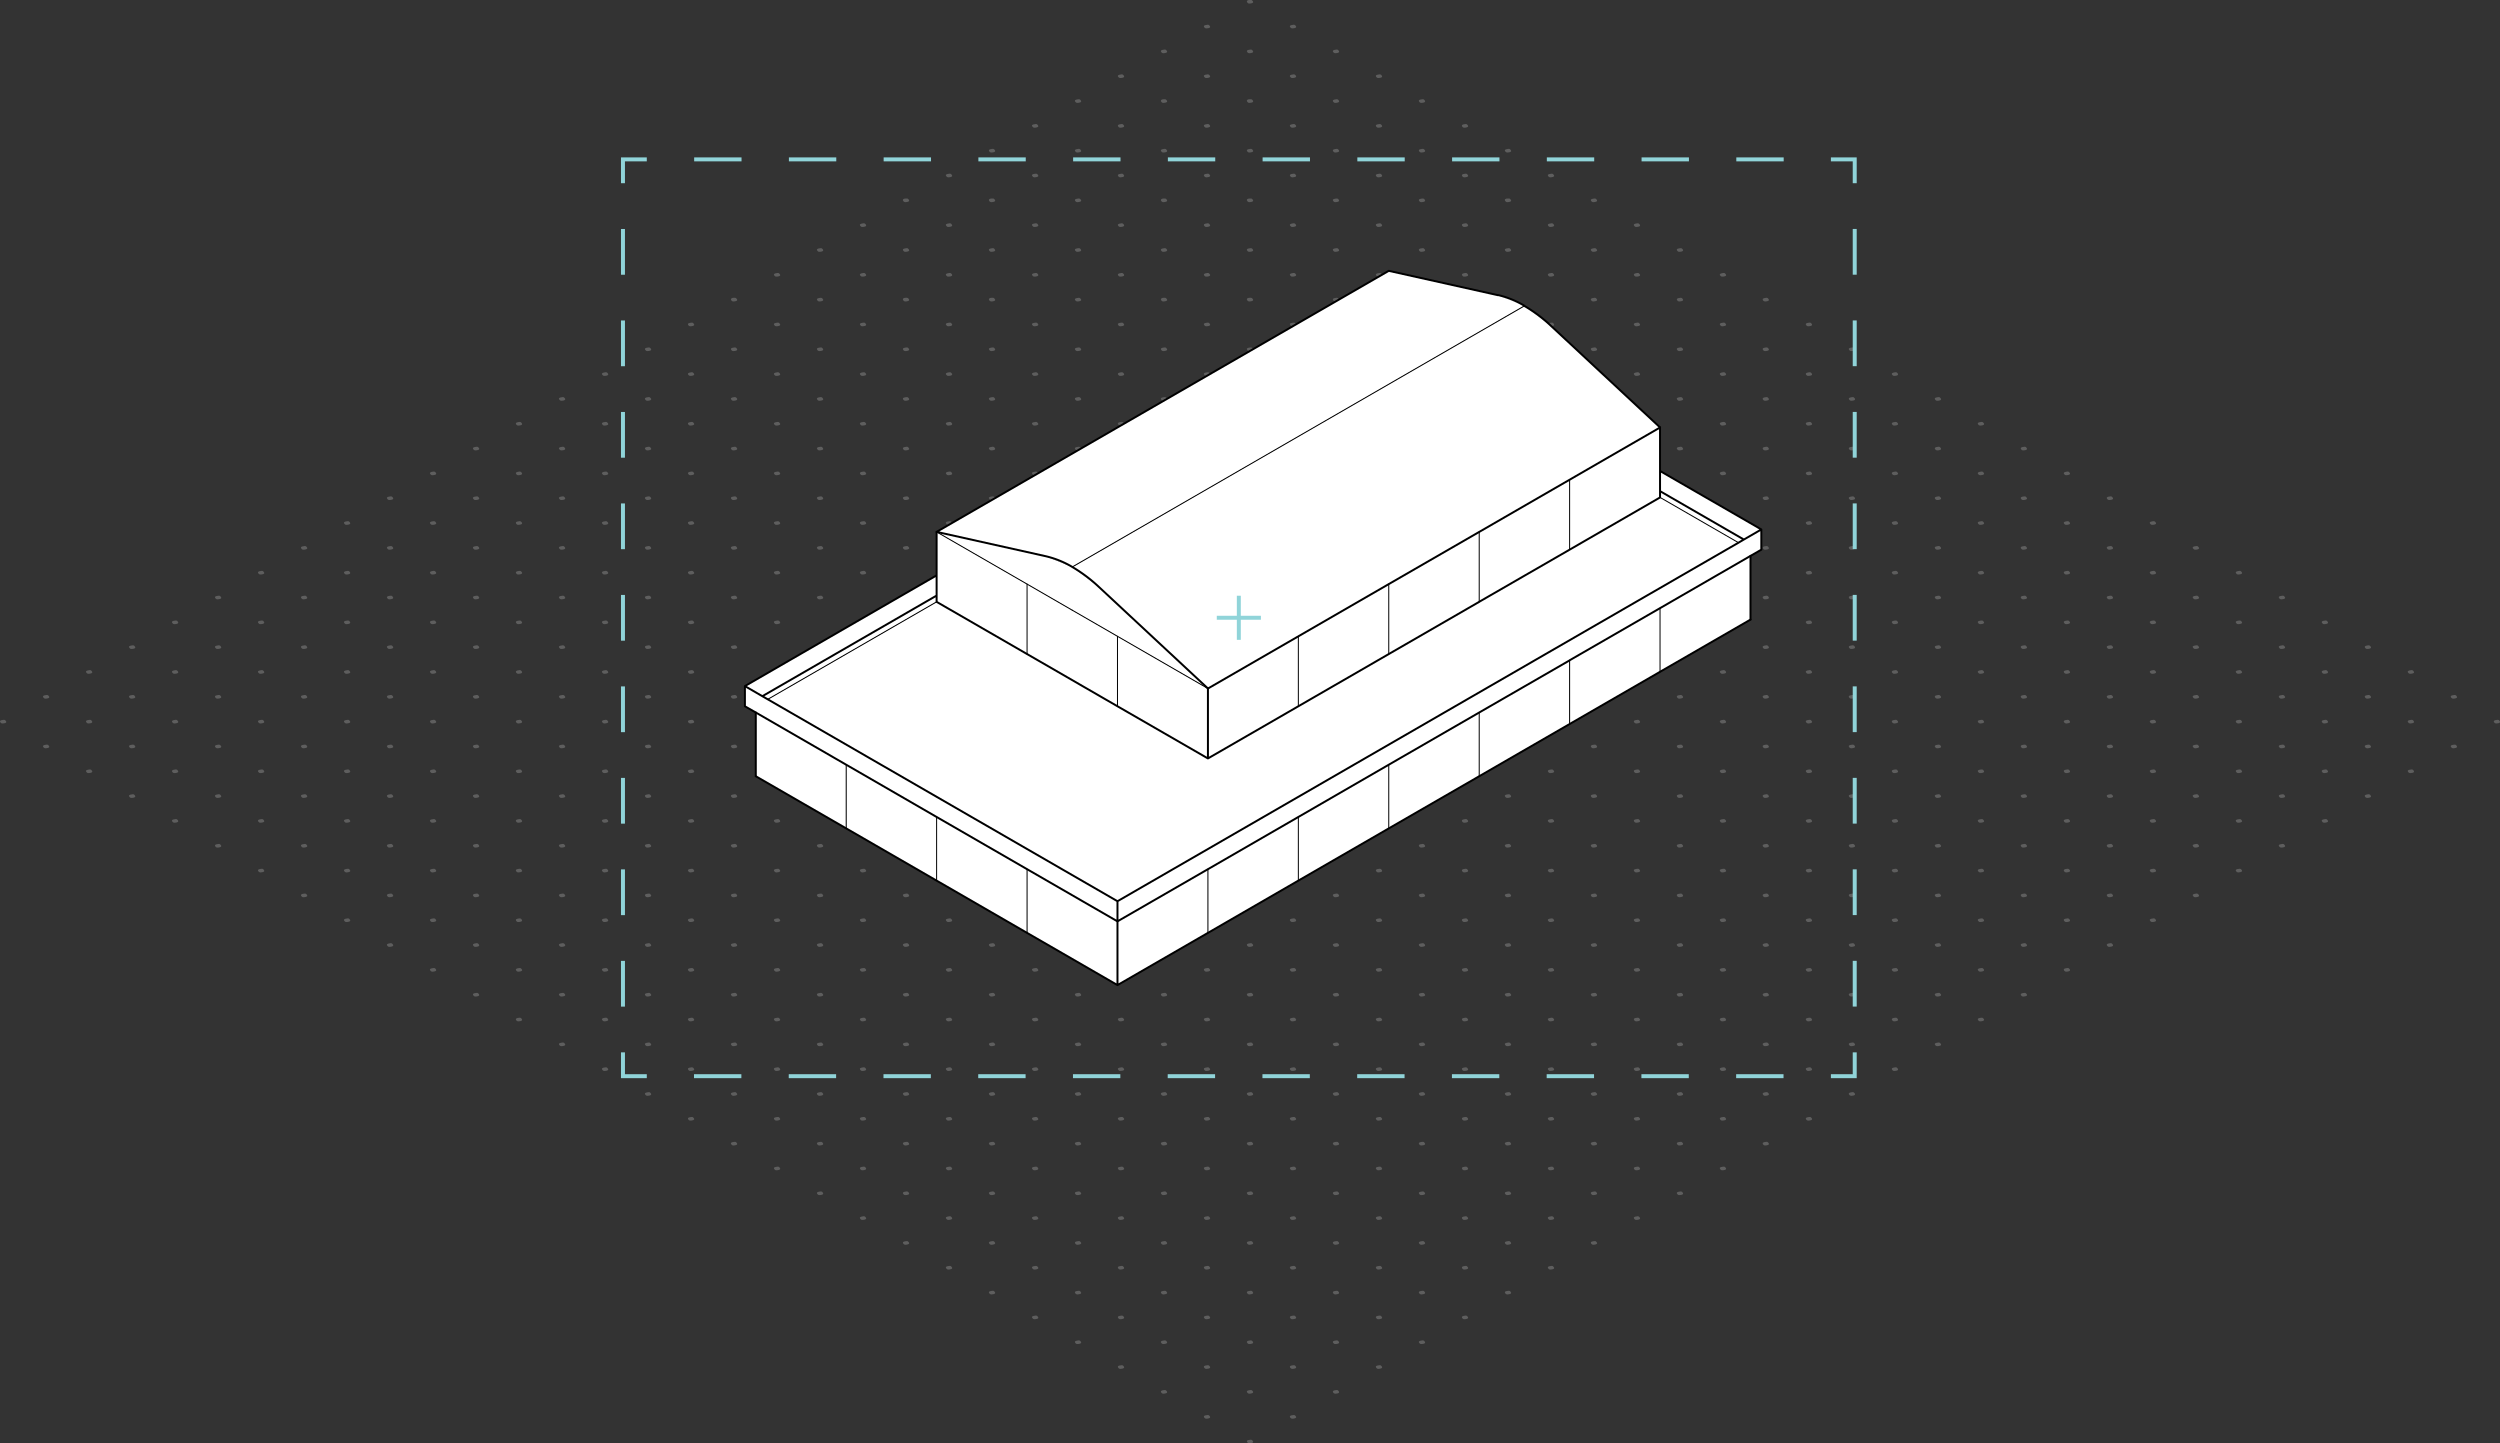 <svg xmlns="http://www.w3.org/2000/svg" viewBox="0 0 629.61 363.5">
  <rect x="0" y="0" width="629.61" height="363.5" fill="#333333" stroke="none"/>
  <defs>
    <style>
      .cls-approach-4-1{fill:#5e5e5e;}.cls-approach-4-2{fill:#fff;}.cls-approach-4-3,.cls-approach-4-4,.cls-approach-4-5,.cls-approach-4-6,.cls-approach-4-7{fill:none;}.cls-approach-4-3,.cls-approach-4-4{stroke:#000;stroke-linecap:round;stroke-linejoin:round;}.cls-approach-4-3{stroke-width:0.25px;}.cls-approach-4-4{stroke-width:0.5px;}.cls-approach-4-5,.cls-approach-4-6,.cls-approach-4-7{stroke:#90d4d9;stroke-miterlimit:10;}.cls-approach-4-6{stroke-dasharray:11.93 11.93;}.cls-approach-4-7{stroke-dasharray:11.52 11.52;}
    </style>
  </defs>
  <g data-name="Layer 2">
    <g data-name="4">
      <g>
        <path class="cls-approach-4-1" d="M628.13 181.91c.24.35.52.31.87.26s.81-.16.53-.58-.52-.31-.87-.26-.82.16-.53.58zM617.3 188.16c.24.35.52.31.87.26s.81-.16.53-.58-.52-.31-.87-.26-.83.16-.53.58zM606.47 194.41c.24.35.52.31.87.26s.81-.16.53-.58-.52-.31-.87-.26-.82.17-.53.58zM595.64 200.66c.24.35.52.31.87.26s.81-.16.53-.58-.52-.31-.87-.26-.81.16-.53.58zM584.81 206.91c.24.35.52.31.87.26s.81-.16.53-.58-.52-.31-.87-.26-.81.16-.53.58zM574 213.17c.24.35.52.31.87.26s.81-.16.53-.58-.52-.31-.87-.26-.83.15-.53.58zM563.16 219.42c.24.35.52.31.87.26s.81-.16.53-.58-.52-.31-.87-.26-.82.16-.53.58zM552.33 225.67c.24.35.52.31.87.26s.81-.16.53-.58-.52-.31-.87-.26-.86.16-.53.58zM541.5 231.92c.24.35.52.31.87.26s.81-.16.53-.58-.52-.31-.87-.26-.82.16-.53.58zM530.67 238.17c.24.35.52.31.87.26s.81-.16.53-.58-.52-.31-.87-.26-.81.16-.53.58zM519.84 244.42c.24.35.52.31.87.26s.81-.16.53-.58-.52-.31-.87-.26-.81.16-.53.58zM509 250.68c.24.35.52.31.87.26s.81-.16.53-.58-.52-.31-.87-.26-.8.15-.53.58zM498.19 256.93c.24.35.52.31.87.26s.81-.16.53-.58-.52-.31-.87-.26-.82.16-.53.58zM487.36 263.18c.24.35.52.31.87.26s.81-.16.53-.58-.52-.31-.87-.26-.82.16-.53.58zM476.53 269.43c.24.35.52.31.87.26s.81-.16.53-.58-.52-.31-.87-.26-.81.15-.53.58zM465.7 275.68c.24.35.52.31.87.26s.81-.16.53-.58-.52-.31-.87-.26-.81.16-.53.58zM454.87 281.93c.24.35.52.31.87.26s.81-.16.53-.58-.52-.31-.87-.26-.81.16-.53.58zM444 288.19c.24.35.52.31.87.26s.81-.16.53-.58-.52-.31-.87-.26-.77.15-.53.58zM433.22 294.44c.24.35.52.31.87.26s.81-.16.53-.58-.52-.31-.87-.26-.82.14-.53.58zM422.39 300.69c.24.35.52.31.87.26s.81-.16.53-.58-.52-.31-.87-.26-.82.16-.53.58zM411.56 306.94c.24.35.52.31.87.26s.81-.16.53-.58-.52-.31-.87-.26-.81.16-.53.58zM400.73 313.19c.24.35.52.31.87.26s.81-.16.53-.58-.52-.31-.87-.26-.81.16-.53.58zM389.91 319.44c.24.35.52.31.87.26s.81-.16.53-.58-.52-.31-.87-.26-.82.14-.53.58zM379.08 325.7c.24.35.52.31.87.26s.81-.16.53-.58-.52-.31-.87-.26-.82.15-.53.58zM368.25 331.95c.24.35.52.31.87.26s.81-.16.53-.58-.52-.31-.87-.26-.78.16-.53.58zM357.42 338.2c.24.35.52.31.87.26s.81-.16.53-.58-.52-.31-.87-.26-.82.16-.53.58zM346.59 344.45c.24.35.52.31.87.26s.81-.16.53-.58-.52-.31-.87-.26-.81.13-.53.58zM335.76 350.7c.24.35.52.31.87.26s.81-.16.53-.58-.52-.31-.87-.26-.81.16-.53.58zM324.94 357c.24.35.52.31.87.26s.81-.16.53-.58-.52-.31-.87-.26-.82.11-.53.58zM314.11 363.21c.24.35.52.31.87.26s.81-.16.53-.58-.52-.31-.87-.26-.82.15-.53.58zM617.3 175.66c.24.35.52.31.87.26s.81-.16.53-.58-.52-.31-.87-.26-.83.15-.53.58zM606.47 181.91c.24.35.52.31.87.26s.81-.16.53-.58-.52-.31-.87-.26-.82.16-.53.58zM595.64 188.16c.24.35.52.31.87.26s.81-.16.53-.58-.52-.31-.87-.26-.81.16-.53.58zM584.81 194.41c.24.35.52.31.87.26s.81-.16.53-.58-.52-.31-.87-.26-.81.17-.53.58zM574 200.66c.24.35.52.31.87.26s.81-.16.53-.58-.52-.31-.87-.26-.83.16-.53.58zM563.16 206.91c.24.35.52.31.87.26s.81-.16.53-.58-.52-.31-.87-.26-.82.16-.53.58zM552.33 213.17c.24.35.52.31.87.26s.81-.16.53-.58-.52-.31-.87-.26-.86.15-.53.58zM541.5 219.42c.24.35.52.31.87.26s.81-.16.53-.58-.52-.31-.87-.26-.82.16-.53.58zM530.67 225.67c.24.35.52.31.87.26s.81-.16.53-.58-.52-.31-.87-.26-.81.16-.53.58zM519.84 231.92c.24.35.52.31.87.26s.81-.16.53-.58-.52-.31-.87-.26-.81.16-.53.58zM509 238.17c.24.35.52.31.87.26s.81-.16.53-.58-.52-.31-.87-.26-.8.16-.53.58zM498.19 244.42c.24.35.52.31.87.26s.81-.16.53-.58-.52-.31-.87-.26-.82.16-.53.58zM487.36 250.68c.24.35.52.31.87.26s.81-.16.53-.58-.52-.31-.87-.26-.82.15-.53.58zM476.53 256.93c.24.35.52.31.87.26s.81-.16.53-.58-.52-.31-.87-.26-.81.16-.53.58zM465.7 263.18c.24.35.52.31.87.26s.81-.16.53-.58-.52-.31-.87-.26-.81.16-.53.58zM454.87 269.43c.24.35.52.31.87.26s.81-.16.53-.58-.52-.31-.87-.26-.81.15-.53.58zM444 275.68c.24.35.52.31.87.26s.81-.16.53-.58-.52-.31-.87-.26-.77.16-.53.58zM433.22 281.93c.24.35.52.31.87.26s.81-.16.53-.58-.52-.31-.87-.26-.82.16-.53.58zM422.39 288.19c.24.35.52.31.87.26s.81-.16.53-.58-.52-.31-.87-.26-.82.15-.53.58zM411.56 294.44c.24.35.52.31.87.26s.81-.16.53-.58-.52-.31-.87-.26-.81.14-.53.58zM400.73 300.69c.24.35.52.31.87.26s.81-.16.53-.58-.52-.31-.87-.26-.81.16-.53.58zM389.91 306.94c.24.35.52.31.87.26s.81-.16.53-.58-.52-.31-.87-.26-.82.16-.53.58zM379.08 313.19c.24.35.52.31.87.26s.81-.16.53-.58-.52-.31-.87-.26-.82.16-.53.58zM368.25 319.44c.24.35.52.31.87.26s.81-.16.53-.58-.52-.31-.87-.26-.78.14-.53.58zM357.42 325.7c.24.35.52.31.87.26s.81-.16.53-.58-.52-.31-.87-.26-.82.15-.53.58zM346.59 331.95c.24.35.52.31.87.26s.81-.16.53-.58-.52-.31-.87-.26-.81.16-.53.58zM335.76 338.2c.24.35.52.31.87.26s.81-.16.53-.58-.52-.31-.87-.26-.81.16-.53.58zM324.94 344.45c.24.35.52.31.87.26s.81-.16.53-.58-.52-.31-.87-.26-.82.13-.53.58zM314.11 350.7c.24.35.52.31.87.26s.81-.16.53-.58-.52-.31-.87-.26-.82.16-.53.58zM303.28 357c.24.35.52.31.87.26s.81-.16.53-.58-.52-.31-.87-.26-.81.11-.53.58zM606.47 169.4c.24.35.52.31.87.26s.81-.16.53-.58-.52-.31-.87-.26-.82.18-.53.58zM595.64 175.66c.24.35.52.31.87.26s.81-.16.53-.58-.52-.31-.87-.26-.81.15-.53.58zM584.81 181.91c.24.35.52.31.87.26s.81-.16.53-.58-.52-.31-.87-.26-.81.16-.53.58zM574 188.16c.24.35.52.31.87.26s.81-.16.53-.58-.52-.31-.87-.26-.83.16-.53.58zM563.16 194.41c.24.35.52.31.87.26s.81-.16.53-.58-.52-.31-.87-.26-.82.17-.53.58zM552.33 200.66c.24.35.52.31.87.26s.81-.16.53-.58-.52-.31-.87-.26-.86.16-.53.58zM541.5 206.91c.24.35.52.31.87.26s.81-.16.53-.58-.52-.31-.87-.26-.82.16-.53.58zM530.67 213.17c.24.35.52.31.87.26s.81-.16.53-.58-.52-.31-.87-.26-.81.15-.53.58zM519.84 219.42c.24.35.52.31.87.26s.81-.16.53-.58-.52-.31-.87-.26-.81.16-.53.58zM509 225.67c.24.35.52.31.87.26s.81-.16.53-.58-.52-.31-.87-.26-.8.16-.53.58zM498.19 231.92c.24.35.52.31.87.26s.81-.16.53-.58-.52-.31-.87-.26-.82.16-.53.58zM487.36 238.17c.24.35.52.31.87.26s.81-.16.53-.58-.52-.31-.87-.26-.82.16-.53.58zM476.53 244.42c.24.35.52.31.87.26s.81-.16.53-.58-.52-.31-.87-.26-.81.16-.53.58zM465.7 250.68c.24.35.52.31.87.26s.81-.16.53-.58-.52-.31-.87-.26-.81.15-.53.58zM454.87 256.93c.24.35.52.31.87.26s.81-.16.53-.58-.52-.31-.87-.26-.81.16-.53.58zM444 263.18c.24.35.52.31.87.26s.81-.16.53-.58-.52-.31-.87-.26-.77.16-.53.58zM433.22 269.43c.24.35.52.31.87.26s.81-.16.53-.58-.52-.31-.87-.26-.82.15-.53.58zM422.39 275.68c.24.35.52.31.87.26s.81-.16.53-.58-.52-.31-.87-.26-.82.16-.53.58zM411.56 281.93c.24.35.52.31.87.26s.81-.16.53-.58-.52-.31-.87-.26-.81.16-.53.58zM400.73 288.19c.24.35.52.31.87.26s.81-.16.53-.58-.52-.31-.87-.26-.81.15-.53.58zM389.91 294.44c.24.35.52.31.87.26s.81-.16.53-.58-.52-.31-.87-.26-.82.14-.53.58zM379.08 300.69c.24.35.52.31.87.26s.81-.16.53-.58-.52-.31-.87-.26-.82.16-.53.58zM368.25 306.94c.24.35.52.31.87.26s.81-.16.53-.58-.52-.31-.87-.26-.78.16-.53.58zM357.42 313.19c.24.35.52.31.87.26s.81-.16.53-.58-.52-.31-.87-.26-.82.16-.53.58zM346.59 319.44c.24.35.52.31.87.26s.81-.16.53-.58-.52-.31-.87-.26-.81.14-.53.58zM335.76 325.7c.24.35.52.31.87.26s.81-.16.53-.58-.52-.31-.87-.26-.81.15-.53.58zM324.94 331.95c.24.35.52.31.87.26s.81-.16.53-.58-.52-.31-.87-.26-.82.16-.53.58zM314.11 338.2c.24.35.52.31.87.26s.81-.16.53-.58-.52-.31-.87-.26-.82.16-.53.58zM303.28 344.45c.24.35.52.31.87.26s.81-.16.53-.58-.52-.31-.87-.26-.81.13-.53.58zM292.45 350.7c.24.35.52.31.87.26s.81-.16.53-.58-.52-.31-.87-.26-.81.16-.53.58zM595.64 163.15c.24.35.52.31.87.26s.81-.16.53-.58-.52-.31-.87-.26-.81.16-.53.58zM584.81 169.4c.24.35.52.31.87.26s.81-.16.53-.58-.52-.31-.87-.26-.81.18-.53.58zM574 175.66c.24.35.52.31.87.26s.81-.16.53-.58-.52-.31-.87-.26-.83.15-.53.58zM563.16 181.91c.24.35.52.31.87.26s.81-.16.53-.58-.52-.31-.87-.26-.82.16-.53.58zM552.33 188.16c.24.35.52.31.87.26s.81-.16.53-.58-.52-.31-.87-.26-.86.16-.53.58zM541.5 194.41c.24.35.52.31.87.26s.81-.16.53-.58-.52-.31-.87-.26-.82.17-.53.58zM530.67 200.66c.24.35.52.31.87.26s.81-.16.53-.58-.52-.31-.87-.26-.81.16-.53.58zM519.84 206.91c.24.35.52.31.87.26s.81-.16.53-.58-.52-.31-.87-.26-.81.16-.53.58zM509 213.17c.24.35.52.31.87.26s.81-.16.53-.58-.52-.31-.87-.26-.8.15-.53.58zM498.19 219.42c.24.35.52.31.87.26s.81-.16.53-.58-.52-.31-.87-.26-.82.16-.53.58zM487.36 225.67c.24.35.52.31.87.26s.81-.16.53-.58-.52-.31-.87-.26-.82.16-.53.58zM476.53 231.92c.24.35.52.31.87.26s.81-.16.53-.58-.52-.31-.87-.26-.81.16-.53.58zM465.7 238.17c.24.35.52.31.87.26s.81-.16.53-.58-.52-.31-.87-.26-.81.16-.53.58zM454.87 244.42c.24.35.52.31.87.26s.81-.16.53-.58-.52-.31-.87-.26-.81.16-.53.58zM444 250.68c.24.35.52.31.87.26s.81-.16.53-.58-.52-.31-.87-.26-.77.15-.53.58zM433.22 256.93c.24.35.52.31.87.26s.81-.16.53-.58-.52-.31-.87-.26-.82.16-.53.58zM422.39 263.18c.24.35.52.31.87.26s.81-.16.53-.58-.52-.31-.87-.26-.82.16-.53.58zM411.56 269.43c.24.35.52.31.87.26s.81-.16.53-.58-.52-.31-.87-.26-.81.15-.53.58zM400.73 275.68c.24.35.52.31.87.26s.81-.16.53-.58-.52-.31-.87-.26-.81.16-.53.58zM389.91 281.93c.24.35.52.31.87.26s.81-.16.53-.58-.52-.31-.87-.26-.82.16-.53.58zM379.08 288.19c.24.35.52.31.87.26s.81-.16.53-.58-.52-.31-.87-.26-.82.15-.53.58zM368.25 294.44c.24.35.52.31.87.26s.81-.16.53-.58-.52-.31-.87-.26-.78.14-.53.58zM357.42 300.69c.24.35.52.31.87.26s.81-.16.53-.58-.52-.31-.87-.26-.82.16-.53.58zM346.59 306.94c.24.35.52.31.87.26s.81-.16.53-.58-.52-.31-.87-.26-.81.16-.53.58zM335.76 313.19c.24.35.52.31.87.26s.81-.16.53-.58-.52-.31-.87-.26-.81.16-.53.58zM324.94 319.44c.24.35.52.31.87.26s.81-.16.53-.58-.52-.31-.87-.26-.82.14-.53.58zM314.11 325.7c.24.35.52.31.87.26s.81-.16.53-.58-.52-.31-.87-.26-.82.15-.53.58zM303.28 331.95c.24.35.52.31.87.26s.81-.16.53-.58-.52-.31-.87-.26-.81.16-.53.58zM292.45 338.2c.24.35.52.31.87.26s.81-.16.53-.58-.52-.31-.87-.26-.81.16-.53.58zM281.62 344.45c.24.35.52.31.87.26s.81-.16.53-.58-.52-.31-.87-.26-.81.13-.53.58zM584.81 156.9c.24.35.52.31.87.26s.81-.16.53-.58-.52-.31-.87-.26-.81.16-.53.58zM574 163.15c.24.35.52.31.87.26s.81-.16.53-.58-.52-.31-.87-.26-.83.16-.53.58zM563.16 169.4c.24.35.52.31.87.26s.81-.16.53-.58-.52-.31-.87-.26-.82.18-.53.58zM552.33 175.66c.24.35.52.31.87.26s.81-.16.53-.58-.52-.31-.87-.26-.86.15-.53.58zM541.5 181.91c.24.35.52.31.87.26s.81-.16.53-.58-.52-.31-.87-.26-.82.16-.53.58zM530.67 188.16c.24.35.52.31.87.26s.81-.16.53-.58-.52-.31-.87-.26-.81.16-.53.58zM519.84 194.41c.24.35.52.31.87.26s.81-.16.53-.58-.52-.31-.87-.26-.81.17-.53.58zM509 200.66c.24.35.52.31.87.26s.81-.16.53-.58-.52-.31-.87-.26-.8.16-.53.58zM498.19 206.91c.24.35.52.31.87.26s.81-.16.53-.58-.52-.31-.87-.26-.82.16-.53.58zM487.36 213.17c.24.35.52.31.87.26s.81-.16.53-.58-.52-.31-.87-.26-.82.15-.53.58zM476.53 219.42c.24.35.52.31.87.26s.81-.16.53-.58-.52-.31-.87-.26-.81.16-.53.58zM465.7 225.67c.24.35.52.31.87.26s.81-.16.53-.58-.52-.31-.87-.26-.81.16-.53.58zM454.87 231.92c.24.35.52.31.87.26s.81-.16.53-.58-.52-.31-.87-.26-.81.16-.53.58zM444 238.17c.24.35.52.31.87.26s.81-.16.53-.58-.52-.31-.87-.26-.77.16-.53.58zM433.22 244.42c.24.35.52.31.87.26s.81-.16.53-.58-.52-.31-.87-.26-.82.16-.53.58zM422.39 250.68c.24.35.52.31.87.26s.81-.16.53-.58-.52-.31-.87-.26-.82.15-.53.58zM411.56 256.93c.24.35.52.31.87.26s.81-.16.53-.58-.52-.31-.87-.26-.81.16-.53.58zM400.73 263.18c.24.35.52.31.87.26s.81-.16.53-.58-.52-.31-.87-.26-.81.16-.53.58zM389.91 269.43c.24.35.52.31.87.26s.81-.16.53-.58-.52-.31-.87-.26-.82.15-.53.58zM379.08 275.68c.24.35.52.31.87.26s.81-.16.53-.58-.52-.31-.87-.26-.82.16-.53.58zM368.25 281.93c.24.35.52.31.87.26s.81-.16.53-.58-.52-.31-.87-.26-.78.16-.53.58zM357.42 288.19c.24.35.52.31.87.26s.81-.16.53-.58-.52-.31-.87-.26-.82.15-.53.58zM346.59 294.44c.24.35.52.31.87.26s.81-.16.53-.58-.52-.31-.87-.26-.81.14-.53.58zM335.76 300.69c.24.35.52.31.87.26s.81-.16.53-.58-.52-.31-.87-.26-.81.16-.53.58zM324.94 306.94c.24.35.52.31.87.26s.81-.16.53-.58-.52-.31-.87-.26-.82.16-.53.58zM314.11 313.19c.24.35.52.31.87.26s.81-.16.53-.58-.52-.31-.87-.26-.82.16-.53.58zM303.28 319.44c.24.35.52.31.87.26s.81-.16.53-.58-.52-.31-.87-.26-.81.14-.53.58zM292.45 325.7c.24.35.52.31.87.26s.81-.16.53-.58-.52-.31-.87-.26-.81.15-.53.58zM281.62 331.95c.24.35.52.31.87.26s.81-.16.53-.58-.52-.31-.87-.26-.81.16-.53.58zM270.8 338.2c.24.35.52.31.87.26s.81-.16.53-.58-.52-.31-.87-.26-.82.16-.53.58zM574 150.65c.24.35.52.31.87.26s.81-.16.53-.58-.52-.31-.87-.26-.83.16-.53.58zM563.16 156.9c.24.35.52.31.87.26s.81-.16.53-.58-.52-.31-.87-.26-.82.16-.53.58zM552.33 163.15c.24.35.52.31.87.26s.81-.16.53-.58-.52-.31-.87-.26-.86.16-.53.58zM541.5 169.4c.24.35.52.31.87.26s.81-.16.53-.58-.52-.31-.87-.26-.82.18-.53.58zM530.67 175.66c.24.35.52.31.87.26s.81-.16.53-.58-.52-.31-.87-.26-.81.15-.53.58zM519.84 181.91c.24.35.52.31.87.26s.81-.16.53-.58-.52-.31-.87-.26-.81.16-.53.58zM509 188.16c.24.35.52.31.87.26s.81-.16.53-.58-.52-.31-.87-.26-.8.16-.53.58zM498.19 194.41c.24.35.52.31.87.26s.81-.16.53-.58-.52-.31-.87-.26-.82.17-.53.58zM487.36 200.66c.24.35.52.31.87.26s.81-.16.53-.58-.52-.31-.87-.26-.82.16-.53.58zM476.53 206.91c.24.35.52.31.87.26s.81-.16.53-.58-.52-.31-.87-.26-.81.16-.53.58zM465.7 213.17c.24.35.52.31.87.26s.81-.16.53-.58-.52-.31-.87-.26-.81.15-.53.58zM454.87 219.42c.24.35.52.31.87.26s.81-.16.53-.58-.52-.31-.87-.26-.81.16-.53.58zM444 225.67c.24.35.52.31.87.26s.81-.16.53-.58-.52-.31-.87-.26-.77.16-.53.58zM433.22 231.92c.24.35.52.31.87.26s.81-.16.53-.58-.52-.31-.87-.26-.82.16-.53.58zM422.39 238.17c.24.35.52.31.87.26s.81-.16.53-.58-.52-.31-.87-.26-.82.16-.53.58zM411.56 244.42c.24.35.52.31.87.26s.81-.16.53-.58-.52-.31-.87-.26-.81.16-.53.58zM400.73 250.68c.24.35.52.31.87.26s.81-.16.53-.58-.52-.31-.87-.26-.81.15-.53.58zM389.91 256.93c.24.35.52.31.87.26s.81-.16.53-.58-.52-.31-.87-.26-.82.16-.53.58zM379.08 263.18c.24.35.52.31.87.26s.81-.16.53-.58-.52-.31-.87-.26-.82.16-.53.58zM368.25 269.43c.24.35.52.31.87.26s.81-.16.53-.58-.52-.31-.87-.26-.78.15-.53.58zM357.42 275.68c.24.35.52.31.87.26s.81-.16.53-.58-.52-.31-.87-.26-.82.16-.53.58zM346.59 281.93c.24.35.52.31.87.26s.81-.16.53-.58-.52-.31-.87-.26-.81.16-.53.58zM335.76 288.19c.24.35.52.31.87.26s.81-.16.53-.58-.52-.31-.87-.26-.81.15-.53.58zM324.94 294.44c.24.35.52.31.87.26s.81-.16.53-.58-.52-.31-.87-.26-.82.14-.53.58zM314.11 300.69c.24.35.52.31.87.26s.81-.16.53-.58-.52-.31-.87-.26-.82.16-.53.58zM303.28 306.94c.24.35.52.31.87.26s.81-.16.53-.58-.52-.31-.87-.26-.81.16-.53.58zM292.45 313.19c.24.35.52.31.87.26s.81-.16.53-.58-.52-.31-.87-.26-.81.16-.53.58zM281.62 319.44c.24.35.52.31.87.26s.81-.16.53-.58-.52-.31-.87-.26-.81.14-.53.58zM270.8 325.7c.24.35.52.31.87.26s.81-.16.53-.58-.52-.31-.87-.26-.82.15-.53.58zM260 331.95c.24.35.52.31.87.26s.81-.16.53-.58-.52-.31-.87-.26-.85.16-.53.58zM563.16 144.4c.24.35.52.31.87.26s.81-.16.53-.58-.52-.31-.87-.26-.82.18-.53.58zM552.33 150.65c.24.35.52.31.87.26s.81-.16.53-.58-.52-.31-.87-.26-.86.16-.53.58zM541.5 156.9c.24.35.52.31.87.26s.81-.16.53-.58-.52-.31-.87-.26-.82.16-.53.58zM530.67 163.15c.24.35.52.31.87.26s.81-.16.53-.58-.52-.31-.87-.26-.81.16-.53.58zM519.84 169.4c.24.35.52.31.87.26s.81-.16.53-.58-.52-.31-.87-.26-.81.18-.53.58zM509 175.66c.24.35.52.31.87.26s.81-.16.53-.58-.52-.31-.87-.26-.8.15-.53.58zM498.19 181.91c.24.35.52.31.87.26s.81-.16.53-.58-.52-.31-.87-.26-.82.16-.53.58zM487.36 188.16c.24.35.52.31.87.26s.81-.16.53-.58-.52-.31-.87-.26-.82.16-.53.58zM476.53 194.41c.24.35.52.31.87.26s.81-.16.53-.58-.52-.31-.87-.26-.81.17-.53.58zM465.7 200.66c.24.35.52.31.87.26s.81-.16.53-.58-.52-.31-.87-.26-.81.16-.53.58zM454.87 206.91c.24.35.52.31.87.26s.81-.16.53-.58-.52-.31-.87-.26-.81.16-.53.58zM444 213.17c.24.35.52.31.87.26s.81-.16.53-.58-.52-.31-.87-.26-.77.15-.53.58zM433.22 219.42c.24.35.52.31.87.26s.81-.16.53-.58-.52-.31-.87-.26-.82.16-.53.58zM422.39 225.67c.24.35.52.31.87.26s.81-.16.53-.58-.52-.31-.87-.26-.82.16-.53.58zM411.56 231.92c.24.35.52.31.87.26s.81-.16.53-.58-.52-.31-.87-.26-.81.16-.53.58zM400.73 238.17c.24.35.52.31.87.26s.81-.16.53-.58-.52-.31-.87-.26-.81.16-.53.58zM389.91 244.42c.24.35.52.31.87.26s.81-.16.53-.58-.52-.31-.87-.26-.82.16-.53.58zM379.08 250.68c.24.35.52.31.87.26s.81-.16.53-.58-.52-.31-.87-.26-.82.15-.53.58zM368.25 256.93c.24.35.52.31.87.26s.81-.16.53-.58-.52-.31-.87-.26-.78.16-.53.58zM357.42 263.18c.24.35.52.31.87.26s.81-.16.53-.58-.52-.31-.87-.26-.82.16-.53.58zM346.59 269.43c.24.35.52.31.87.26s.81-.16.53-.58-.52-.31-.87-.26-.81.15-.53.58zM335.76 275.68c.24.35.52.31.87.26s.81-.16.53-.58-.52-.31-.87-.26-.81.16-.53.58zM324.94 281.93c.24.35.52.31.87.26s.81-.16.53-.58-.52-.31-.87-.26-.82.16-.53.58zM314.11 288.19c.24.35.52.31.87.26s.81-.16.53-.58-.52-.31-.87-.26-.82.15-.53.58zM303.28 294.44c.24.35.52.31.87.26s.81-.16.53-.58-.52-.31-.87-.26-.81.14-.53.58zM292.45 300.69c.24.35.52.31.87.26s.81-.16.53-.58-.52-.31-.87-.26-.81.16-.53.58zM281.62 306.94c.24.35.52.31.87.26s.81-.16.53-.58-.52-.31-.87-.26-.81.16-.53.58zM270.8 313.19c.24.35.52.31.87.26s.81-.16.53-.58-.52-.31-.87-.26-.82.16-.53.58zM260 319.44c.24.35.52.31.87.26s.81-.16.53-.58-.52-.31-.87-.26-.85.14-.53.58zM249.14 325.7c.24.35.52.31.87.26s.81-.16.53-.58-.52-.31-.87-.26-.82.15-.53.58zM552.33 138.15c.24.35.52.31.87.26s.81-.16.53-.58-.52-.31-.87-.26-.86.15-.53.58zM541.5 144.4c.24.35.52.31.87.26s.81-.16.53-.58-.52-.31-.87-.26-.82.18-.53.58zM530.67 150.65c.24.35.52.31.87.26s.81-.16.53-.58-.52-.31-.87-.26-.81.16-.53.58zM519.84 156.9c.24.35.52.31.87.26s.81-.16.53-.58-.52-.31-.87-.26-.81.16-.53.58zM509 163.15c.24.35.52.31.87.26s.81-.16.53-.58-.52-.31-.87-.26-.8.16-.53.58zM498.19 169.4c.24.35.52.31.87.26s.81-.16.53-.58-.52-.31-.87-.26-.82.18-.53.58zM487.36 175.66c.24.35.52.31.87.26s.81-.16.53-.58-.52-.31-.87-.26-.82.15-.53.58zM476.53 181.91c.24.35.52.31.87.26s.81-.16.53-.58-.52-.31-.87-.26-.81.16-.53.58zM465.7 188.16c.24.35.52.31.87.26s.81-.16.53-.58-.52-.31-.87-.26-.81.16-.53.58zM454.87 194.41c.24.35.52.31.87.26s.81-.16.53-.58-.52-.31-.87-.26-.81.17-.53.58zM444 200.66c.24.35.52.31.87.26s.81-.16.53-.58-.52-.31-.87-.26-.77.16-.53.58zM433.22 206.91c.24.35.52.31.87.26s.81-.16.53-.58-.52-.31-.87-.26-.82.16-.53.58zM422.39 213.17c.24.35.52.31.87.26s.81-.16.53-.58-.52-.31-.87-.26-.82.15-.53.58zM411.56 219.42c.24.35.52.31.87.26s.81-.16.53-.58-.52-.31-.87-.26-.81.16-.53.58zM400.73 225.67c.24.35.52.31.87.26s.81-.16.53-.58-.52-.31-.87-.26-.81.16-.53.58zM389.91 231.92c.24.35.52.31.87.26s.81-.16.53-.58-.52-.31-.87-.26-.82.16-.53.58zM379.08 238.17c.24.35.52.31.87.26s.81-.16.53-.58-.52-.31-.87-.26-.82.16-.53.58zM368.25 244.42c.24.35.52.31.87.26s.81-.16.53-.58-.52-.31-.87-.26-.78.16-.53.58zM357.42 250.68c.24.35.52.31.87.26s.81-.16.53-.58-.52-.31-.87-.26-.82.15-.53.58zM346.59 256.93c.24.35.52.31.87.26s.81-.16.53-.58-.52-.31-.87-.26-.81.16-.53.58zM335.76 263.18c.24.35.52.31.87.26s.81-.16.53-.58-.52-.31-.87-.26-.81.16-.53.58zM324.94 269.43c.24.35.52.31.87.26s.81-.16.53-.58-.52-.31-.87-.26-.82.15-.53.58zM314.11 275.68c.24.35.52.31.87.26s.81-.16.53-.58-.52-.31-.87-.26-.82.16-.53.58zM303.28 281.93c.24.35.52.31.87.26s.81-.16.53-.58-.52-.31-.87-.26-.81.16-.53.58zM292.45 288.19c.24.35.52.31.87.26s.81-.16.53-.58-.52-.31-.87-.26-.81.15-.53.58zM281.62 294.44c.24.35.52.31.87.26s.81-.16.53-.58-.52-.31-.87-.26-.81.14-.53.58zM270.8 300.69c.24.35.52.31.87.26s.81-.16.53-.58-.52-.31-.87-.26-.82.16-.53.58zM260 306.94c.24.35.52.31.87.26s.81-.16.53-.58-.52-.31-.87-.26-.85.16-.53.58zM249.14 313.19c.24.35.52.31.87.26s.81-.16.53-.58-.52-.31-.87-.26-.82.16-.53.58zM238.31 319.44c.24.35.52.31.87.26s.81-.16.53-.58-.52-.31-.87-.26-.84.14-.53.58zM541.5 131.89c.24.35.52.31.87.26s.81-.16.53-.58-.52-.31-.87-.26-.82.16-.53.58zM530.67 138.15c.24.35.52.31.87.26s.81-.16.53-.58-.52-.31-.87-.26-.81.15-.53.58zM519.84 144.4c.24.35.52.31.87.26s.81-.16.53-.58-.52-.31-.87-.26-.81.18-.53.58zM509 150.65c.24.35.52.31.87.26s.81-.16.53-.58-.52-.31-.87-.26-.8.16-.53.58zM498.19 156.9c.24.35.52.31.87.26s.81-.16.53-.58-.52-.31-.87-.26-.82.16-.53.58zM487.36 163.15c.24.35.52.31.87.26s.81-.16.53-.58-.52-.31-.87-.26-.82.16-.53.58zM476.53 169.4c.24.35.52.31.87.26s.81-.16.53-.58-.52-.31-.87-.26-.81.18-.53.58zM465.7 175.66c.24.35.52.31.87.26s.81-.16.53-.58-.52-.31-.87-.26-.81.15-.53.58zM454.87 181.91c.24.35.52.31.87.26s.81-.16.53-.58-.52-.31-.87-.26-.81.16-.53.58zM444 188.16c.24.35.52.31.87.26s.81-.16.53-.58-.52-.31-.87-.26-.77.16-.53.58zM433.22 194.41c.24.35.52.31.87.26s.81-.16.53-.58-.52-.31-.87-.26-.82.17-.53.58zM422.39 200.66c.24.35.52.31.87.26s.81-.16.53-.58-.52-.31-.87-.26-.82.16-.53.58zM411.56 206.91c.24.35.52.31.87.26s.81-.16.53-.58-.52-.31-.87-.26-.81.16-.53.58zM400.73 213.17c.24.35.52.31.87.26s.81-.16.53-.58-.52-.31-.87-.26-.81.15-.53.58zM389.91 219.42c.24.35.52.31.87.26s.81-.16.53-.58-.52-.31-.87-.26-.82.16-.53.58zM379.08 225.67c.24.35.52.31.87.26s.81-.16.53-.58-.52-.31-.87-.26-.82.16-.53.58zM368.25 231.92c.24.35.52.31.87.26s.81-.16.53-.58-.52-.31-.87-.26-.78.16-.53.58zM357.42 238.17c.24.35.52.31.87.26s.81-.16.53-.58-.52-.31-.87-.26-.82.16-.53.58zM346.59 244.42c.24.35.52.31.87.26s.81-.16.53-.58-.52-.31-.87-.26-.81.16-.53.58zM335.76 250.68c.24.35.52.31.87.26s.81-.16.53-.58-.52-.31-.87-.26-.81.15-.53.58zM324.94 256.93c.24.35.52.31.87.26s.81-.16.53-.58-.52-.31-.87-.26-.82.16-.53.58zM314.11 263.18c.24.35.52.31.87.26s.81-.16.53-.58-.52-.31-.87-.26-.82.16-.53.58zM303.28 269.43c.24.35.52.31.87.26s.81-.16.53-.58-.52-.31-.87-.26-.81.15-.53.58zM292.45 275.68c.24.35.52.31.87.26s.81-.16.53-.58-.52-.31-.87-.26-.81.16-.53.58zM281.62 281.93c.24.35.52.31.87.26s.81-.16.53-.58-.52-.31-.87-.26-.81.16-.53.58zM270.8 288.19c.24.35.52.31.87.26s.81-.16.53-.58-.52-.31-.87-.26-.82.15-.53.58zM260 294.44c.24.35.52.31.87.26s.81-.16.53-.58-.52-.31-.87-.26-.85.14-.53.58zM249.14 300.69c.24.35.52.31.87.26s.81-.16.53-.58-.52-.31-.87-.26-.82.16-.53.58zM238.31 306.94c.24.35.52.31.87.26s.81-.16.53-.58-.52-.31-.87-.26-.84.16-.53.58zM227.48 313.19c.24.35.52.31.87.26s.81-.16.53-.58-.52-.31-.87-.26-.81.16-.53.58zM530.67 125.64c.24.35.52.31.87.26s.81-.16.53-.58-.52-.31-.87-.26-.81.16-.53.58zM519.84 131.89c.24.35.52.31.87.26s.81-.16.53-.58-.52-.31-.87-.26-.81.16-.53.58zM509 138.15c.24.35.52.31.87.26s.81-.16.53-.58-.52-.31-.87-.26-.8.15-.53.58zM498.19 144.4c.24.35.52.31.87.26s.81-.16.53-.58-.52-.31-.87-.26-.82.18-.53.58zM487.36 150.65c.24.35.52.31.87.26s.81-.16.53-.58-.52-.31-.87-.26-.82.16-.53.58zM476.53 156.9c.24.35.52.31.87.26s.81-.16.53-.58-.52-.31-.87-.26-.81.16-.53.58zM465.7 163.15c.24.35.52.31.87.26s.81-.16.53-.58-.52-.31-.87-.26-.81.16-.53.58zM454.87 169.4c.24.35.52.31.87.26s.81-.16.53-.58-.52-.31-.87-.26-.81.18-.53.58zM444 175.66c.24.35.52.31.87.26s.81-.16.53-.58-.52-.31-.87-.26-.77.15-.53.58zM433.22 181.91c.24.35.52.31.87.26s.81-.16.53-.58-.52-.31-.87-.26-.82.16-.53.58zM422.39 188.16c.24.35.52.31.87.26s.81-.16.53-.58-.52-.31-.87-.26-.82.16-.53.58zM411.56 194.41c.24.35.52.31.87.26s.81-.16.53-.58-.52-.31-.87-.26-.81.17-.53.58zM400.73 200.66c.24.35.52.31.87.26s.81-.16.53-.58-.52-.31-.87-.26-.81.16-.53.58zM389.91 206.91c.24.35.52.31.87.26s.81-.16.53-.58-.52-.31-.87-.26-.82.16-.53.58zM379.08 213.17c.24.35.52.31.87.26s.81-.16.53-.58-.52-.31-.87-.26-.82.15-.53.58zM368.25 219.42c.24.35.52.31.87.26s.81-.16.53-.58-.52-.31-.87-.26-.78.16-.53.58zM357.42 225.67c.24.35.52.31.87.26s.81-.16.53-.58-.52-.31-.87-.26-.82.16-.53.58zM346.59 231.92c.24.35.52.31.87.26s.81-.16.53-.58-.52-.31-.87-.26-.81.16-.53.58zM335.76 238.17c.24.35.52.31.87.26s.81-.16.53-.58-.52-.31-.87-.26-.81.16-.53.58zM324.94 244.42c.24.35.52.31.87.26s.81-.16.53-.58-.52-.31-.87-.26-.82.16-.53.58zM314.11 250.68c.24.35.52.31.87.26s.81-.16.53-.58-.52-.31-.87-.26-.82.15-.53.58zM303.28 256.93c.24.35.52.31.87.26s.81-.16.53-.58-.52-.31-.87-.26-.81.16-.53.58zM292.45 263.18c.24.35.52.31.87.26s.81-.16.53-.58-.52-.31-.87-.26-.81.16-.53.58zM281.62 269.43c.24.35.52.31.87.26s.81-.16.53-.58-.52-.31-.87-.26-.81.15-.53.58zM270.8 275.68c.24.35.52.31.87.26s.81-.16.53-.58-.52-.31-.87-.26-.82.16-.53.58zM260 281.93c.24.35.52.31.87.26s.81-.16.53-.58-.52-.31-.87-.26-.85.16-.53.58zM249.14 288.19c.24.35.52.31.87.26s.81-.16.53-.58-.52-.31-.87-.26-.82.15-.53.58zM238.31 294.44c.24.35.52.31.87.26s.81-.16.53-.58-.52-.31-.87-.26-.84.14-.53.58zM227.48 300.69c.24.35.52.31.87.26s.81-.16.53-.58-.52-.31-.87-.26-.81.16-.53.58zM216.65 306.94c.24.35.52.31.87.26s.81-.16.53-.58-.52-.31-.87-.26-.81.16-.53.58zM519.84 119.39c.24.35.52.31.87.26s.81-.16.53-.58-.52-.31-.87-.26-.81.19-.53.58zM509 125.64c.24.35.52.31.87.26s.81-.16.53-.58-.52-.31-.87-.26-.8.16-.53.58zM498.19 131.89c.24.35.52.31.87.26s.81-.16.53-.58-.52-.31-.87-.26-.82.16-.53.58zM487.36 138.15c.24.35.52.31.87.26s.81-.16.53-.58-.52-.31-.87-.26-.82.15-.53.58zM476.53 144.4c.24.35.52.31.87.26s.81-.16.53-.58-.52-.31-.87-.26-.81.18-.53.58zM465.7 150.65c.24.35.52.31.87.26s.81-.16.53-.58-.52-.31-.87-.26-.81.16-.53.58zM454.87 156.9c.24.35.52.31.87.26s.81-.16.53-.58-.52-.31-.87-.26-.81.16-.53.58zM444 163.15c.24.35.52.31.87.26s.81-.16.53-.58-.52-.31-.87-.26-.77.16-.53.58zM433.22 169.4c.24.35.52.31.87.26s.81-.16.53-.58-.52-.31-.87-.26-.82.18-.53.58zM422.39 175.66c.24.35.52.31.87.26s.81-.16.53-.58-.52-.31-.87-.26-.82.15-.53.58zM411.56 181.91c.24.35.52.31.87.26s.81-.16.53-.58-.52-.31-.87-.26-.81.16-.53.58zM400.73 188.16c.24.35.52.31.87.26s.81-.16.53-.58-.52-.31-.87-.26-.81.16-.53.58zM389.91 194.41c.24.35.52.31.87.26s.81-.16.53-.58-.52-.31-.87-.26-.82.17-.53.58zM379.08 200.66c.24.35.52.31.87.26s.81-.16.53-.58-.52-.31-.87-.26-.82.16-.53.58zM368.25 206.91c.24.35.52.31.87.26s.81-.16.53-.58-.52-.31-.87-.26-.78.16-.53.58zM357.42 213.17c.24.35.52.31.87.26s.81-.16.53-.58-.52-.31-.87-.26-.82.15-.53.58zM346.59 219.42c.24.35.52.31.87.26s.81-.16.53-.58-.52-.31-.87-.26-.81.16-.53.58zM335.76 225.67c.24.35.52.31.87.26s.81-.16.53-.58-.52-.31-.87-.26-.81.16-.53.58zM324.94 231.92c.24.35.52.31.87.26s.81-.16.53-.58-.52-.31-.87-.26-.82.16-.53.58zM314.11 238.17c.24.35.52.31.87.26s.81-.16.53-.58-.52-.31-.87-.26-.82.16-.53.58zM303.28 244.42c.24.35.52.31.87.26s.81-.16.53-.58-.52-.31-.87-.26-.81.16-.53.58zM292.45 250.68c.24.35.52.31.87.26s.81-.16.53-.58-.52-.31-.87-.26-.81.15-.53.58zM281.62 256.93c.24.35.52.31.87.26s.81-.16.53-.58-.52-.31-.87-.26-.81.16-.53.58zM270.8 263.18c.24.35.52.31.87.26s.81-.16.53-.58-.52-.31-.87-.26-.82.16-.53.58zM260 269.43c.24.35.52.31.87.26s.81-.16.53-.58-.52-.31-.87-.26-.85.15-.53.58zM249.14 275.68c.24.35.52.31.87.26s.81-.16.53-.58-.52-.31-.87-.26-.82.16-.53.58zM238.31 281.93c.24.35.52.31.87.26s.81-.16.53-.58-.52-.31-.87-.26-.84.16-.53.58zM227.48 288.19c.24.35.52.31.87.26s.81-.16.53-.58-.52-.31-.87-.26-.81.15-.53.58zM216.65 294.44c.24.35.52.31.87.26s.81-.16.53-.58-.52-.31-.87-.26-.81.14-.53.58zM205.83 300.69c.24.35.52.31.87.26s.81-.16.53-.58-.52-.31-.87-.26-.82.16-.53.58zM509 113.14c.24.35.52.31.87.26s.81-.16.53-.58-.52-.31-.87-.26-.8.16-.53.58zM498.19 119.39c.24.35.52.31.87.26s.81-.16.53-.58-.52-.31-.87-.26-.82.19-.53.58zM487.36 125.64c.24.35.52.31.87.26s.81-.16.53-.58-.52-.31-.87-.26-.82.16-.53.58zM476.53 131.89c.24.35.52.31.87.26s.81-.16.53-.58-.52-.31-.87-.26-.81.16-.53.58zM465.7 138.15c.24.35.52.31.87.26s.81-.16.53-.58-.52-.31-.87-.26-.81.15-.53.58zM454.87 144.4c.24.35.52.31.87.26s.81-.16.53-.58-.52-.31-.87-.26-.81.18-.53.58zM444 150.65c.24.35.52.31.87.26s.81-.16.53-.58-.52-.31-.87-.26-.77.16-.53.58zM433.22 156.9c.24.35.52.31.87.26s.81-.16.53-.58-.52-.31-.87-.26-.82.16-.53.58zM422.39 163.15c.24.35.52.31.87.26s.81-.16.53-.58-.52-.31-.87-.26-.82.16-.53.58zM411.56 169.4c.24.35.52.31.87.26s.81-.16.53-.58-.52-.31-.87-.26-.81.18-.53.58zM400.73 175.66c.24.35.52.31.87.26s.81-.16.53-.58-.52-.31-.87-.26-.81.15-.53.58zM389.91 181.91c.24.35.52.31.87.26s.81-.16.53-.58-.52-.31-.87-.26-.82.16-.53.58zM379.08 188.16c.24.35.52.31.87.26s.81-.16.53-.58-.52-.31-.87-.26-.82.16-.53.58zM368.25 194.41c.24.35.52.31.87.26s.81-.16.53-.58-.52-.31-.87-.26-.78.17-.53.58zM357.42 200.66c.24.35.52.31.87.26s.81-.16.53-.58-.52-.31-.87-.26-.82.16-.53.58zM346.59 206.91c.24.35.52.31.87.26s.81-.16.53-.58-.52-.31-.87-.26-.81.16-.53.58zM335.76 213.17c.24.35.52.31.87.26s.81-.16.53-.58-.52-.31-.87-.26-.81.15-.53.58zM324.94 219.42c.24.35.52.31.87.26s.81-.16.53-.58-.52-.31-.87-.26-.82.16-.53.58zM314.11 225.67c.24.35.52.31.87.26s.81-.16.53-.58-.52-.31-.87-.26-.82.16-.53.58zM303.28 231.92c.24.35.52.31.87.26s.81-.16.53-.58-.52-.31-.87-.26-.81.16-.53.58zM292.45 238.17c.24.35.52.31.87.26s.81-.16.53-.58-.52-.31-.87-.26-.81.16-.53.58zM281.62 244.42c.24.35.52.31.87.26s.81-.16.53-.58-.52-.31-.87-.26-.81.16-.53.58zM270.8 250.68c.24.35.52.31.87.26s.81-.16.53-.58-.52-.31-.87-.26-.82.15-.53.58zM260 256.93c.24.35.52.31.87.26s.81-.16.53-.58-.52-.31-.87-.26-.85.16-.53.58zM249.14 263.18c.24.35.52.31.87.26s.81-.16.53-.58-.52-.31-.87-.26-.82.16-.53.58zM238.31 269.43c.24.35.52.31.87.26s.81-.16.53-.58-.52-.31-.87-.26-.84.15-.53.58zM227.48 275.68c.24.35.52.31.87.26s.81-.16.53-.58-.52-.31-.87-.26-.81.16-.53.58zM216.65 281.93c.24.35.52.31.87.26s.81-.16.53-.58-.52-.31-.87-.26-.81.16-.53.58zM205.83 288.19c.24.35.52.31.87.26s.81-.16.53-.58-.52-.31-.87-.26-.82.15-.53.58zM195 294.44c.24.35.52.31.87.26s.81-.16.53-.58-.52-.31-.87-.26-.82.14-.53.58zM498.19 106.89c.24.35.52.31.87.26s.81-.16.53-.58-.52-.31-.87-.26-.82.16-.53.58zM487.36 113.14c.24.35.52.31.87.26s.81-.16.53-.58-.52-.31-.87-.26-.82.16-.53.58zM476.53 119.39c.24.35.52.31.87.26s.81-.16.53-.58-.52-.31-.87-.26-.81.19-.53.58zM465.7 125.64c.24.35.52.31.87.26s.81-.16.53-.58-.52-.31-.87-.26-.81.16-.53.58zM454.87 131.89c.24.35.52.31.87.26s.81-.16.53-.58-.52-.31-.87-.26-.81.16-.53.58zM444 138.15c.24.35.52.31.87.26s.81-.16.53-.58-.52-.31-.87-.26-.77.15-.53.58zM433.22 144.4c.24.35.52.31.87.26s.81-.16.53-.58-.52-.31-.87-.26-.82.18-.53.58zM422.39 150.65c.24.35.52.31.87.26s.81-.16.53-.58-.52-.31-.87-.26-.82.16-.53.58zM411.56 156.9c.24.35.52.31.87.26s.81-.16.53-.58-.52-.31-.87-.26-.81.16-.53.58zM400.73 163.15c.24.35.52.31.87.26s.81-.16.53-.58-.52-.31-.87-.26-.81.16-.53.58zM389.91 169.4c.24.35.52.31.87.26s.81-.16.53-.58-.52-.31-.87-.26-.82.18-.53.58zM379.08 175.66c.24.35.52.31.87.26s.81-.16.53-.58-.52-.31-.87-.26-.82.15-.53.58zM368.25 181.91c.24.35.52.31.87.26s.81-.16.53-.58-.52-.31-.87-.26-.78.16-.53.58zM357.42 188.16c.24.35.52.31.87.26s.81-.16.53-.58-.52-.31-.87-.26-.82.16-.53.58zM346.59 194.41c.24.35.52.31.87.26s.81-.16.53-.58-.52-.31-.87-.26-.81.17-.53.58zM335.76 200.66c.24.35.52.31.87.26s.81-.16.53-.58-.52-.31-.87-.26-.81.16-.53.58zM324.94 206.91c.24.35.52.31.87.26s.81-.16.53-.58-.52-.31-.87-.26-.82.16-.53.58zM314.11 213.17c.24.35.52.31.87.26s.81-.16.53-.58-.52-.31-.87-.26-.82.15-.53.58zM303.28 219.42c.24.35.52.31.87.26s.81-.16.53-.58-.52-.31-.87-.26-.81.16-.53.58zM292.45 225.67c.24.35.52.31.87.26s.81-.16.53-.58-.52-.31-.87-.26-.81.16-.53.58zM281.62 231.92c.24.35.52.31.87.26s.81-.16.53-.58-.52-.31-.87-.26-.81.16-.53.58zM270.8 238.17c.24.35.52.31.87.26s.81-.16.53-.58-.52-.31-.87-.26-.82.16-.53.58zM260 244.42c.24.35.52.31.87.26s.81-.16.53-.58-.52-.31-.87-.26-.85.16-.53.58zM249.14 250.68c.24.35.52.31.87.26s.81-.16.53-.58-.52-.31-.87-.26-.82.15-.53.58zM238.31 256.93c.24.35.52.31.87.26s.81-.16.53-.58-.52-.31-.87-.26-.84.16-.53.58zM227.48 263.18c.24.35.52.31.87.26s.81-.16.53-.58-.52-.31-.87-.26-.81.16-.53.58zM216.65 269.43c.24.35.52.31.87.26s.81-.16.53-.58-.52-.31-.87-.26-.81.15-.53.58zM205.83 275.68c.24.35.52.31.87.26s.81-.16.53-.58-.52-.31-.87-.26-.82.16-.53.58zM195 281.93c.24.35.52.31.87.26s.81-.16.53-.58-.52-.31-.87-.26-.82.16-.53.58zM184.17 288.19c.24.35.52.31.87.26s.81-.16.53-.58-.52-.31-.87-.26-.82.15-.53.58zM487.36 100.64c.24.35.52.31.87.26s.81-.16.53-.58-.52-.31-.87-.26-.82.15-.53.58zM476.53 106.89c.24.35.52.31.87.26s.81-.16.53-.58-.52-.31-.87-.26-.81.16-.53.58zM465.7 113.14c.24.35.52.31.87.26s.81-.16.53-.58-.52-.31-.87-.26-.81.16-.53.58zM454.87 119.39c.24.35.52.31.87.26s.81-.16.53-.58-.52-.31-.87-.26-.81.19-.53.58zM444 125.64c.24.35.52.31.87.26s.81-.16.53-.58-.52-.31-.87-.26-.77.16-.53.58zM433.22 131.89c.24.35.52.31.87.26s.81-.16.53-.58-.52-.31-.87-.26-.82.16-.53.58zM422.39 138.15c.24.35.52.31.87.26s.81-.16.53-.58-.52-.31-.87-.26-.82.15-.53.58zM411.56 144.4c.24.35.52.31.87.26s.81-.16.53-.58-.52-.31-.87-.26-.81.18-.53.58zM400.73 150.65c.24.35.52.31.87.26s.81-.16.53-.58-.52-.31-.87-.26-.81.16-.53.58zM389.91 156.9c.24.35.52.31.87.26s.81-.16.53-.58-.52-.31-.87-.26-.82.16-.53.58zM379.08 163.15c.24.35.52.31.87.26s.81-.16.53-.58-.52-.31-.87-.26-.82.16-.53.58zM368.25 169.4c.24.35.52.31.87.26s.81-.16.53-.58-.52-.31-.87-.26-.78.18-.53.58zM357.42 175.66c.24.35.52.31.87.26s.81-.16.53-.58-.52-.31-.87-.26-.82.15-.53.58zM346.59 181.91c.24.35.52.31.87.26s.81-.16.53-.58-.52-.31-.87-.26-.81.16-.53.58zM335.76 188.16c.24.35.52.31.87.26s.81-.16.53-.58-.52-.31-.87-.26-.81.16-.53.58zM324.94 194.41c.24.35.52.31.87.26s.81-.16.53-.58-.52-.31-.87-.26-.82.17-.53.58zM314.11 200.66c.24.35.52.31.87.26s.81-.16.53-.58-.52-.31-.87-.26-.82.16-.53.58zM303.28 206.91c.24.35.52.31.87.26s.81-.16.53-.58-.52-.31-.87-.26-.81.16-.53.58zM292.45 213.17c.24.35.52.31.87.26s.81-.16.53-.58-.52-.31-.87-.26-.81.15-.53.58zM281.62 219.42c.24.35.52.31.87.26s.81-.16.53-.58-.52-.31-.87-.26-.81.16-.53.58zM270.8 225.67c.24.35.52.31.87.26s.81-.16.53-.58-.52-.31-.87-.26-.82.16-.53.58zM260 231.92c.24.35.52.31.87.26s.81-.16.53-.58-.52-.31-.87-.26-.85.16-.53.58zM249.14 238.17c.24.35.52.31.87.26s.81-.16.53-.58-.52-.31-.87-.26-.82.16-.53.58zM238.31 244.42c.24.35.52.31.87.26s.81-.16.53-.58-.52-.31-.87-.26-.84.16-.53.58zM227.48 250.68c.24.35.52.31.87.26s.81-.16.53-.58-.52-.31-.87-.26-.81.15-.53.58zM216.65 256.93c.24.35.52.31.87.26s.81-.16.53-.58-.52-.31-.87-.26-.81.16-.53.58zM205.83 263.18c.24.35.52.31.87.26s.81-.16.53-.58-.52-.31-.87-.26-.82.16-.53.58zM195 269.43c.24.35.52.31.87.26s.81-.16.53-.58-.52-.31-.87-.26-.82.15-.53.58zM184.17 275.68c.24.35.52.31.87.26s.81-.16.53-.58-.52-.31-.87-.26-.82.16-.53.58zM173.34 281.93c.24.35.52.31.87.26s.81-.16.53-.58-.52-.31-.87-.26-.81.16-.53.58zM476.53 94.38c.24.35.52.31.87.26s.81-.16.53-.58-.52-.31-.87-.26-.81.2-.53.58zM465.7 100.64c.24.35.52.31.87.26s.81-.16.53-.58-.52-.31-.87-.26-.81.15-.53.58zM454.87 106.89c.24.35.52.31.87.26s.81-.16.53-.58-.52-.31-.87-.26-.81.16-.53.58zM444 113.14c.24.35.52.31.87.26s.81-.16.53-.58-.52-.31-.87-.26-.77.16-.53.58zM433.22 119.39c.24.35.52.31.87.26s.81-.16.53-.58-.52-.31-.87-.26-.82.19-.53.58zM422.39 125.64c.24.35.52.31.87.26s.81-.16.53-.58-.52-.31-.87-.26-.82.16-.53.58zM411.56 131.89c.24.35.52.31.87.26s.81-.16.53-.58-.52-.31-.87-.26-.81.16-.53.58zM400.73 138.15c.24.35.52.31.87.26s.81-.16.53-.58-.52-.31-.87-.26-.81.15-.53.58zM389.91 144.4c.24.35.52.31.87.26s.81-.16.53-.58-.52-.31-.87-.26-.82.18-.53.58zM379.08 150.65c.24.35.52.31.87.26s.81-.16.53-.58-.52-.31-.87-.26-.82.16-.53.58zM368.25 156.9c.24.35.52.31.87.26s.81-.16.53-.58-.52-.31-.87-.26-.78.16-.53.58zM357.42 163.15c.24.35.52.31.87.26s.81-.16.53-.58-.52-.31-.87-.26-.82.16-.53.58zM346.59 169.4c.24.35.52.31.87.26s.81-.16.53-.58-.52-.31-.87-.26-.81.18-.53.58zM335.76 175.66c.24.35.52.31.87.26s.81-.16.53-.58-.52-.31-.87-.26-.81.15-.53.58zM324.94 181.91c.24.35.52.31.87.26s.81-.16.53-.58-.52-.31-.87-.26-.82.16-.53.58zM314.11 188.16c.24.35.52.31.87.26s.81-.16.53-.58-.52-.31-.87-.26-.82.16-.53.58zM303.28 194.41c.24.35.52.31.87.26s.81-.16.53-.58-.52-.31-.87-.26-.81.17-.53.58zM292.45 200.66c.24.35.52.31.87.26s.81-.16.53-.58-.52-.31-.87-.26-.81.16-.53.58zM281.62 206.91c.24.35.52.31.87.26s.81-.16.53-.58-.52-.31-.87-.26-.81.16-.53.58zM270.8 213.17c.24.35.52.31.87.26s.81-.16.53-.58-.52-.31-.87-.26-.82.15-.53.58zM260 219.42c.24.35.52.31.87.26s.81-.16.53-.58-.52-.31-.87-.26-.85.16-.53.58zM249.14 225.67c.24.35.52.31.87.26s.81-.16.53-.58-.52-.31-.87-.26-.82.16-.53.58zM238.31 231.92c.24.35.52.31.87.26s.81-.16.53-.58-.52-.31-.87-.26-.84.16-.53.58zM227.48 238.17c.24.35.52.31.87.26s.81-.16.53-.58-.52-.31-.87-.26-.81.16-.53.58zM216.65 244.42c.24.35.52.31.87.26s.81-.16.53-.58-.52-.31-.87-.26-.81.16-.53.58zM205.83 250.68c.24.35.52.31.87.26s.81-.16.53-.58-.52-.31-.87-.26-.82.15-.53.58zM195 256.93c.24.35.52.31.87.26s.81-.16.53-.58-.52-.31-.87-.26-.82.16-.53.58zM184.17 263.18c.24.35.52.31.87.26s.81-.16.53-.58-.52-.31-.87-.26-.82.16-.53.58zM173.34 269.43c.24.35.52.31.87.26s.81-.16.53-.58-.52-.31-.87-.26-.81.15-.53.58zM162.51 275.68c.24.35.52.31.87.26s.81-.16.53-.58-.52-.31-.87-.26-.81.16-.53.58zM465.7 88.13c.24.35.52.31.87.26s.81-.16.53-.58-.52-.31-.87-.26-.81.16-.53.58zM454.87 94.38c.24.35.52.31.87.26s.81-.16.53-.58-.52-.31-.87-.26-.81.2-.53.58zM444 100.64c.24.35.52.31.87.26s.81-.16.53-.58-.52-.31-.87-.26-.77.15-.53.58zM433.22 106.89c.24.35.52.31.87.26s.81-.16.53-.58-.52-.31-.87-.26-.82.16-.53.58zM422.39 113.14c.24.35.52.31.87.26s.81-.16.53-.58-.52-.31-.87-.26-.82.16-.53.58zM411.56 119.39c.24.35.52.31.87.26s.81-.16.53-.58-.52-.31-.87-.26-.81.19-.53.58zM400.73 125.64c.24.35.52.31.87.26s.81-.16.53-.58-.52-.31-.87-.26-.81.16-.53.58zM389.91 131.89c.24.35.52.31.87.26s.81-.16.53-.58-.52-.31-.87-.26-.82.16-.53.58zM379.08 138.15c.24.35.52.31.87.26s.81-.16.53-.58-.52-.31-.87-.26-.82.15-.53.58zM368.25 144.4c.24.35.52.31.87.26s.81-.16.53-.58-.52-.31-.87-.26-.78.18-.53.58zM357.42 150.65c.24.35.52.31.87.26s.81-.16.53-.58-.52-.31-.87-.26-.82.16-.53.58zM346.59 156.9c.24.35.52.31.87.26s.81-.16.53-.58-.52-.31-.87-.26-.81.16-.53.58zM335.76 163.15c.24.35.52.31.87.26s.81-.16.53-.58-.52-.31-.87-.26-.81.16-.53.58zM324.94 169.4c.24.35.52.31.87.26s.81-.16.53-.58-.52-.31-.87-.26-.82.18-.53.58zM314.11 175.66c.24.35.52.31.87.26s.81-.16.53-.58-.52-.31-.87-.26-.82.15-.53.58zM303.28 181.91c.24.35.52.31.87.26s.81-.16.53-.58-.52-.31-.87-.26-.81.16-.53.58zM292.45 188.16c.24.35.52.31.87.26s.81-.16.53-.58-.52-.31-.87-.26-.81.16-.53.58zM281.62 194.41c.24.35.52.31.87.26s.81-.16.53-.58-.52-.31-.87-.26-.81.17-.53.58zM270.8 200.66c.24.35.52.31.87.26s.81-.16.53-.58-.52-.31-.87-.26-.82.16-.53.58zM260 206.91c.24.35.52.31.87.26s.81-.16.53-.58-.52-.31-.87-.26-.85.16-.53.58zM249.14 213.17c.24.35.52.31.87.26s.81-.16.53-.58-.52-.31-.87-.26-.82.15-.53.58zM238.31 219.42c.24.35.52.31.87.26s.81-.16.53-.58-.52-.31-.87-.26-.84.16-.53.58zM227.48 225.67c.24.35.52.31.87.26s.81-.16.53-.58-.52-.31-.87-.26-.81.16-.53.58zM216.65 231.92c.24.35.52.31.87.26s.81-.16.53-.58-.52-.31-.87-.26-.81.16-.53.58zM205.83 238.17c.24.35.52.31.87.26s.81-.16.53-.58-.52-.31-.87-.26-.82.16-.53.58zM195 244.42c.24.35.52.31.87.26s.81-.16.53-.58-.52-.31-.87-.26-.82.16-.53.58zM184.17 250.68c.24.35.52.31.87.26s.81-.16.53-.58-.52-.31-.87-.26-.82.15-.53.58zM173.34 256.93c.24.35.52.31.87.26s.81-.16.53-.58-.52-.31-.87-.26-.81.16-.53.58zM162.51 263.18c.24.35.52.31.87.26s.81-.16.53-.58-.52-.31-.87-.26-.81.16-.53.58zM151.69 269.43c.24.35.52.31.87.26s.81-.16.53-.58-.52-.31-.87-.26-.82.15-.53.58zM454.87 81.88c.24.35.52.31.87.26s.81-.16.53-.58-.52-.31-.87-.26-.81.16-.53.58zM444 88.13c.24.35.52.31.87.26s.81-.16.53-.58-.52-.31-.87-.26-.77.16-.53.58zM433.22 94.38c.24.35.52.31.87.26s.81-.16.53-.58-.52-.31-.87-.26-.82.2-.53.58zM422.39 100.64c.24.35.52.31.87.26s.81-.16.53-.58-.52-.31-.87-.26-.82.15-.53.58zM411.56 106.89c.24.35.52.31.87.26s.81-.16.53-.58-.52-.31-.87-.26-.81.16-.53.58zM400.73 113.14c.24.35.52.31.87.26s.81-.16.53-.58-.52-.31-.87-.26-.81.16-.53.58zM389.91 119.39c.24.35.52.31.87.26s.81-.16.53-.58-.52-.31-.87-.26-.82.19-.53.58zM379.08 125.64c.24.35.52.31.87.26s.81-.16.53-.58-.52-.31-.87-.26-.82.16-.53.58zM368.25 131.89c.24.35.52.31.87.26s.81-.16.53-.58-.52-.31-.87-.26-.78.16-.53.58zM357.42 138.15c.24.35.52.31.87.26s.81-.16.53-.58-.52-.31-.87-.26-.82.15-.53.58zM346.59 144.4c.24.35.52.31.87.26s.81-.16.53-.58-.52-.31-.87-.26-.81.18-.53.58zM335.76 150.65c.24.35.52.31.87.26s.81-.16.53-.58-.52-.31-.87-.26-.81.16-.53.58zM324.94 156.9c.24.35.52.31.87.26s.81-.16.53-.58-.52-.31-.87-.26-.82.16-.53.58zM314.11 163.15c.24.35.52.31.87.26s.81-.16.53-.58-.52-.31-.87-.26-.82.16-.53.58zM303.28 169.4c.24.35.52.31.87.26s.81-.16.53-.58-.52-.31-.87-.26-.81.18-.53.58zM292.45 175.66c.24.35.52.31.87.26s.81-.16.53-.58-.52-.31-.87-.26-.81.15-.53.58zM281.62 181.91c.24.35.52.31.87.26s.81-.16.53-.58-.52-.31-.87-.26-.81.16-.53.58zM270.8 188.16c.24.35.52.31.87.26s.81-.16.53-.58-.52-.31-.87-.26-.82.16-.53.58zM260 194.41c.24.35.52.31.87.26s.81-.16.53-.58-.52-.31-.87-.26-.85.17-.53.58zM249.14 200.66c.24.35.52.31.87.26s.81-.16.53-.58-.52-.31-.87-.26-.82.16-.53.58zM238.31 206.91c.24.35.52.31.87.26s.81-.16.53-.58-.52-.31-.87-.26-.84.16-.53.58zM227.48 213.17c.24.35.52.31.87.26s.81-.16.53-.58-.52-.31-.87-.26-.81.15-.53.58zM216.65 219.42c.24.35.52.31.87.26s.81-.16.53-.58-.52-.31-.87-.26-.81.16-.53.58zM205.83 225.67c.24.35.52.31.87.26s.81-.16.53-.58-.52-.31-.87-.26-.82.16-.53.58zM195 231.92c.24.35.52.31.87.26s.81-.16.53-.58-.52-.31-.87-.26-.82.16-.53.58zM184.17 238.17c.24.35.52.31.87.26s.81-.16.53-.58-.52-.31-.87-.26-.82.16-.53.58zM173.34 244.42c.24.35.52.31.87.26s.81-.16.53-.58-.52-.31-.87-.26-.81.16-.53.58zM162.51 250.68c.24.35.52.31.87.26s.81-.16.53-.58-.52-.31-.87-.26-.81.15-.53.58zM151.69 256.93c.24.35.52.31.87.26s.81-.16.53-.58-.52-.31-.87-.26-.82.16-.53.58zM140.86 263.18c.24.35.52.31.87.26s.81-.16.53-.58-.52-.31-.87-.26-.82.16-.53.58zM444 75.63c.24.35.52.31.87.26s.81-.16.53-.58-.52-.31-.87-.26-.77.16-.53.58zM433.22 81.88c.24.35.52.31.87.26s.81-.16.53-.58-.52-.31-.87-.26-.82.16-.53.58zM422.39 88.13c.24.35.52.31.87.26s.81-.16.53-.58-.52-.31-.87-.26-.82.16-.53.58zM411.56 94.38c.24.35.52.31.87.26s.81-.16.53-.58-.52-.31-.87-.26-.81.2-.53.58zM400.73 100.64c.24.35.52.31.87.26s.81-.16.53-.58-.52-.31-.87-.26-.81.15-.53.58zM389.91 106.89c.24.35.52.31.87.26s.81-.16.53-.58-.52-.31-.87-.26-.82.16-.53.58zM379.08 113.14c.24.35.52.31.87.26s.81-.16.53-.58-.52-.31-.87-.26-.82.16-.53.58zM368.25 119.39c.24.35.52.31.87.26s.81-.16.53-.58-.52-.31-.87-.26-.78.19-.53.58zM357.42 125.64c.24.35.52.31.87.26s.81-.16.53-.58-.52-.31-.87-.26-.82.16-.53.58zM346.59 131.89c.24.35.52.31.87.26s.81-.16.53-.58-.52-.31-.87-.26-.81.16-.53.58zM335.76 138.15c.24.35.52.31.87.26s.81-.16.53-.58-.52-.31-.87-.26-.81.15-.53.58zM324.94 144.4c.24.35.52.31.87.26s.81-.16.53-.58-.52-.31-.87-.26-.82.18-.53.58zM314.11 150.65c.24.35.52.31.87.26s.81-.16.53-.58-.52-.31-.87-.26-.82.16-.53.58zM303.28 156.9c.24.35.52.31.87.26s.81-.16.53-.58-.52-.31-.87-.26-.81.16-.53.58zM292.45 163.15c.24.35.52.31.87.26s.81-.16.53-.58-.52-.31-.87-.26-.81.16-.53.58zM281.62 169.4c.24.35.52.31.87.26s.81-.16.53-.58-.52-.31-.87-.26-.81.18-.53.58zM270.8 175.66c.24.35.52.31.87.26s.81-.16.53-.58-.52-.31-.87-.26-.82.15-.53.58zM260 181.91c.24.35.52.31.87.26s.81-.16.53-.58-.52-.31-.87-.26-.85.16-.53.58zM249.14 188.16c.24.35.52.31.87.26s.81-.16.53-.58-.52-.31-.87-.26-.82.16-.53.58zM238.31 194.41c.24.35.52.31.87.26s.81-.16.53-.58-.52-.31-.87-.26-.84.17-.53.58zM227.48 200.66c.24.35.52.31.87.26s.81-.16.53-.58-.52-.31-.87-.26-.81.16-.53.58zM216.65 206.91c.24.35.52.31.87.26s.81-.16.53-.58-.52-.31-.87-.26-.81.16-.53.58zM205.83 213.17c.24.35.52.31.87.26s.81-.16.53-.58-.52-.31-.87-.26-.82.15-.53.58zM195 219.42c.24.35.52.31.87.26s.81-.16.53-.58-.52-.31-.87-.26-.82.16-.53.58zM184.17 225.67c.24.35.52.31.87.26s.81-.16.53-.58-.52-.31-.87-.26-.82.16-.53.58zM173.34 231.92c.24.35.52.31.87.26s.81-.16.53-.58-.52-.31-.87-.26-.81.16-.53.58zM162.51 238.17c.24.35.52.31.87.26s.81-.16.53-.58-.52-.31-.87-.26-.81.16-.53.58zM151.69 244.42c.24.35.52.31.87.26s.81-.16.53-.58-.52-.31-.87-.26-.82.16-.53.58zM140.86 250.68c.24.35.52.31.87.26s.81-.16.53-.58-.52-.31-.87-.26-.82.15-.53.58zM130 256.93c.24.35.52.31.87.26s.81-.16.53-.58-.52-.31-.87-.26-.79.16-.53.58zM433.22 69.38c.24.35.52.31.87.26s.81-.16.53-.58-.52-.31-.87-.26-.82.2-.53.58zM422.39 75.63c.24.35.52.31.87.26s.81-.16.53-.58-.52-.31-.87-.26-.82.16-.53.58zM411.56 81.88c.24.35.52.31.87.26s.81-.16.53-.58-.52-.31-.87-.26-.81.16-.53.58zM400.73 88.13c.24.35.52.31.87.26s.81-.16.53-.58-.52-.31-.87-.26-.81.16-.53.58zM389.91 94.38c.24.35.52.31.87.26s.81-.16.53-.58-.52-.31-.87-.26-.82.2-.53.58zM379.08 100.64c.24.35.52.31.87.26s.81-.16.53-.58-.52-.31-.87-.26-.82.15-.53.58zM368.25 106.89c.24.35.52.31.87.26s.81-.16.53-.58-.52-.31-.87-.26-.78.16-.53.58zM357.42 113.14c.24.35.52.31.87.26s.81-.16.53-.58-.52-.31-.87-.26-.82.16-.53.58zM346.59 119.39c.24.35.52.31.87.26s.81-.16.53-.58-.52-.31-.87-.26-.81.19-.53.58zM335.76 125.64c.24.35.52.31.87.26s.81-.16.53-.58-.52-.31-.87-.26-.81.16-.53.58zM324.94 131.89c.24.35.52.31.87.26s.81-.16.53-.58-.52-.31-.87-.26-.82.16-.53.58zM314.11 138.15c.24.35.52.31.87.26s.81-.16.53-.58-.52-.31-.87-.26-.82.15-.53.58zM303.28 144.4c.24.35.52.31.87.26s.81-.16.53-.58-.52-.31-.87-.26-.81.18-.53.58zM292.45 150.65c.24.35.52.31.87.26s.81-.16.53-.58-.52-.31-.87-.26-.81.16-.53.58zM281.62 156.9c.24.35.52.31.87.26s.81-.16.53-.58-.52-.31-.87-.26-.81.16-.53.58zM270.8 163.15c.24.35.52.31.87.26s.81-.16.53-.58-.52-.31-.87-.26-.82.16-.53.58zM260 169.4c.24.35.52.31.87.26s.81-.16.53-.58-.52-.31-.87-.26-.85.18-.53.58zM249.14 175.66c.24.35.52.31.87.26s.81-.16.53-.58-.52-.31-.87-.26-.82.15-.53.58zM238.31 181.91c.24.35.52.31.87.26s.81-.16.53-.58-.52-.31-.87-.26-.84.16-.53.58zM227.48 188.16c.24.35.52.31.87.26s.81-.16.53-.58-.52-.31-.87-.26-.81.16-.53.58zM216.65 194.41c.24.35.52.31.87.26s.81-.16.53-.58-.52-.31-.87-.26-.81.17-.53.58zM205.83 200.66c.24.35.52.31.87.26s.81-.16.53-.58-.52-.31-.87-.26-.82.16-.53.58zM195 206.91c.24.35.52.31.87.26s.81-.16.53-.58-.52-.31-.87-.26-.82.16-.53.58zM184.17 213.17c.24.35.52.31.87.26s.81-.16.53-.58-.52-.31-.87-.26-.82.15-.53.58zM173.34 219.42c.24.35.52.31.87.26s.81-.16.53-.58-.52-.31-.87-.26-.81.16-.53.58zM162.51 225.67c.24.35.52.31.87.26s.81-.16.53-.58-.52-.31-.87-.26-.81.16-.53.58zM151.69 231.92c.24.35.52.31.87.26s.81-.16.53-.58-.52-.31-.87-.26-.82.16-.53.58zM140.86 238.17c.24.35.52.31.87.26s.81-.16.53-.58-.52-.31-.87-.26-.82.16-.53.58zM130 244.42c.24.35.52.31.87.26s.81-.16.53-.58-.52-.31-.87-.26-.79.16-.53.58zM119.2 250.68c.24.35.52.31.87.26s.81-.16.53-.58-.52-.31-.87-.26-.82.15-.53.58zM422.39 63.13c.24.35.52.31.87.26s.81-.16.53-.58-.52-.31-.87-.26-.82.15-.53.58zM411.56 69.38c.24.35.52.31.87.26s.81-.16.53-.58-.52-.31-.87-.26-.81.2-.53.58zM400.73 75.63c.24.35.52.31.87.26s.81-.16.53-.58-.52-.31-.87-.26-.81.16-.53.58zM389.91 81.88c.24.35.52.31.87.26s.81-.16.53-.58-.52-.31-.87-.26-.82.16-.53.58zM379.08 88.13c.24.35.52.31.87.26s.81-.16.53-.58-.52-.31-.87-.26-.82.16-.53.58zM368.25 94.38c.24.35.52.31.87.26s.81-.16.53-.58-.52-.31-.87-.26-.78.2-.53.58zM357.42 100.64c.24.35.52.31.87.26s.81-.16.53-.58-.52-.31-.87-.26-.82.15-.53.58zM346.59 106.89c.24.35.52.31.87.26s.81-.16.53-.58-.52-.31-.87-.26-.81.16-.53.58zM335.76 113.14c.24.35.52.31.87.26s.81-.16.53-.58-.52-.31-.87-.26-.81.16-.53.58zM324.94 119.39c.24.35.52.31.87.26s.81-.16.53-.58-.52-.31-.87-.26-.82.19-.53.58zM314.11 125.64c.24.35.52.31.87.26s.81-.16.53-.58-.52-.31-.87-.26-.82.16-.53.58zM303.28 131.89c.24.35.52.31.87.26s.81-.16.53-.58-.52-.31-.87-.26-.81.16-.53.58zM292.45 138.15c.24.35.52.31.87.26s.81-.16.53-.58-.52-.31-.87-.26-.81.15-.53.58zM281.62 144.4c.24.35.52.31.87.26s.81-.16.53-.58-.52-.31-.87-.26-.81.18-.53.58zM270.8 150.65c.24.35.52.31.87.26s.81-.16.53-.58-.52-.31-.87-.26-.82.16-.53.58zM260 156.9c.24.35.52.31.87.26s.81-.16.53-.58-.52-.31-.87-.26-.85.16-.53.58zM249.14 163.15c.24.35.52.31.87.26s.81-.16.53-.58-.52-.31-.87-.26-.82.16-.53.58zM238.31 169.4c.24.35.52.31.87.26s.81-.16.53-.58-.52-.31-.87-.26-.84.18-.53.58zM227.48 175.66c.24.35.52.31.87.26s.81-.16.53-.58-.52-.31-.87-.26-.81.15-.53.58zM216.65 181.91c.24.35.52.31.87.26s.81-.16.53-.58-.52-.31-.87-.26-.81.16-.53.58zM205.83 188.16c.24.35.52.31.87.26s.81-.16.53-.58-.52-.31-.87-.26-.82.16-.53.58zM195 194.41c.24.35.52.31.87.26s.81-.16.53-.58-.52-.31-.87-.26-.82.17-.53.58zM184.17 200.66c.24.35.52.31.87.26s.81-.16.53-.58-.52-.31-.87-.26-.82.16-.53.58zM173.34 206.91c.24.35.52.31.87.26s.81-.16.53-.58-.52-.31-.87-.26-.81.16-.53.58zM162.51 213.17c.24.35.52.31.87.26s.81-.16.53-.58-.52-.31-.87-.26-.81.15-.53.58zM151.69 219.42c.24.35.52.31.87.26s.81-.16.53-.58-.52-.31-.87-.26-.82.16-.53.58zM140.86 225.67c.24.35.52.31.87.26s.81-.16.53-.58-.52-.31-.87-.26-.82.16-.53.58zM130 231.92c.24.35.52.31.87.26s.81-.16.53-.58-.52-.31-.87-.26-.79.16-.53.58zM119.2 238.17c.24.35.52.31.87.26s.81-.16.53-.58-.52-.31-.87-.26-.82.16-.53.58zM108.37 244.42c.24.35.52.31.87.26s.81-.16.53-.58-.52-.31-.87-.26-.81.16-.53.58zM411.56 56.87c.24.35.52.31.87.26s.81-.16.53-.58-.52-.31-.87-.26-.81.16-.53.58zM400.73 63.13c.24.35.52.31.87.26s.81-.16.53-.58-.52-.31-.87-.26-.81.15-.53.58zM389.91 69.38c.24.35.52.31.87.26s.81-.16.53-.58-.52-.31-.87-.26-.82.2-.53.58zM379.08 75.63c.24.35.52.31.87.26s.81-.16.53-.58-.48-.31-.87-.31-.82.21-.53.63zM368.25 81.88c.24.35.52.31.87.26s.81-.16.53-.58-.52-.31-.87-.26-.78.16-.53.58zM357.42 88.13c.24.35.52.31.87.26s.81-.16.53-.58-.52-.31-.87-.26-.82.16-.53.58zM346.59 94.38c.24.35.52.31.87.26s.81-.16.53-.58-.52-.31-.87-.26-.81.2-.53.58zM335.76 100.64c.24.35.52.31.87.26s.81-.16.53-.58-.52-.31-.87-.26-.81.15-.53.58zM324.94 106.89c.24.35.52.31.87.26s.81-.16.53-.58-.52-.31-.87-.26-.82.16-.53.58zM314.11 113.14c.24.35.52.31.87.26s.81-.16.53-.58-.52-.31-.87-.26-.82.16-.53.58zM303.28 119.39c.24.35.52.31.87.26s.81-.16.53-.58-.52-.31-.87-.26-.81.19-.53.58zM292.45 125.64c.24.35.52.31.87.26s.81-.16.53-.58-.52-.31-.87-.26-.81.16-.53.58zM281.62 131.89c.24.35.52.31.87.26s.81-.16.53-.58-.52-.31-.87-.26-.81.16-.53.58zM270.8 138.15c.24.35.52.31.87.26s.81-.16.53-.58-.52-.31-.87-.26-.82.15-.53.58zM260 144.4c.24.35.52.31.87.26s.81-.16.53-.58-.52-.31-.87-.26-.85.18-.53.58zM249.14 150.65c.24.35.52.31.87.26s.81-.16.53-.58-.52-.31-.87-.26-.82.16-.53.58zM238.31 156.9c.24.35.52.31.87.26s.81-.16.53-.58-.52-.31-.87-.26-.84.16-.53.58zM227.48 163.15c.24.35.52.31.87.26s.81-.16.53-.58-.52-.31-.87-.26-.81.16-.53.58zM216.65 169.4c.24.35.52.31.87.26s.81-.16.53-.58-.52-.31-.87-.26-.81.18-.53.58zM205.83 175.66c.24.35.52.31.87.26s.81-.16.53-.58-.52-.31-.87-.26-.82.15-.53.58zM195 181.91c.24.35.52.31.87.26s.81-.16.53-.58-.52-.31-.87-.26-.82.16-.53.58zM184.17 188.16c.24.35.52.31.87.26s.81-.16.53-.58-.52-.31-.87-.26-.82.16-.53.58zM173.34 194.41c.24.35.52.31.87.26s.81-.16.53-.58-.52-.31-.87-.26-.81.17-.53.58zM162.51 200.66c.24.35.52.31.87.26s.81-.16.53-.58-.52-.31-.87-.26-.81.16-.53.58zM151.69 206.91c.24.35.52.31.87.26s.81-.16.53-.58-.52-.31-.87-.26-.82.16-.53.58zM140.86 213.17c.24.35.52.31.87.26s.81-.16.53-.58-.52-.31-.87-.26-.82.15-.53.58zM130 219.42c.24.35.52.31.87.26s.81-.16.53-.58-.52-.31-.87-.26-.79.16-.53.58zM119.2 225.67c.24.35.52.31.87.26s.81-.16.53-.58-.52-.31-.87-.26-.82.16-.53.58zM108.37 231.92c.24.35.52.31.87.26s.81-.16.53-.58-.52-.31-.87-.26-.81.16-.53.58zM97.54 238.17c.24.35.52.31.87.26s.81-.16.53-.58-.52-.31-.87-.26-.81.16-.53.58zM400.73 50.62c.24.35.52.31.87.26s.81-.16.53-.58-.52-.31-.87-.26-.81.16-.53.58zM389.91 56.87c.24.35.52.31.87.26s.81-.16.53-.58-.52-.31-.87-.26-.82.16-.53.58zM379.08 63.13c.24.35.52.31.87.26s.81-.16.53-.58-.52-.31-.87-.26-.82.15-.53.58zM368.25 69.38c.24.35.52.31.87.26s.81-.16.53-.58-.52-.31-.87-.26-.78.2-.53.58zM357.42 75.63c.24.35.52.31.87.26s.81-.16.53-.58-.52-.31-.87-.26-.82.16-.53.58zM346.59 81.88c.24.35.52.31.87.26s.81-.16.53-.58-.52-.31-.87-.26-.81.16-.53.58zM335.76 88.13c.24.35.52.31.87.26s.81-.16.53-.58-.52-.31-.87-.26-.81.16-.53.58zM324.94 94.38c.24.35.52.31.87.26s.81-.16.53-.58-.52-.31-.87-.26-.82.2-.53.58zM314.11 100.64c.24.35.52.31.87.26s.81-.16.53-.58-.52-.31-.87-.26-.82.15-.53.58zM303.28 106.89c.24.35.52.31.87.26s.81-.16.53-.58-.52-.31-.87-.26-.81.16-.53.58zM292.45 113.14c.24.35.52.31.87.26s.81-.16.53-.58-.52-.31-.87-.26-.81.16-.53.58zM281.62 119.39c.24.35.52.31.87.26s.81-.16.53-.58-.52-.31-.87-.26-.81.19-.53.58zM270.8 125.64c.24.35.52.31.87.26s.81-.16.53-.58-.52-.31-.87-.26-.82.16-.53.58zM260 131.89c.24.35.52.31.87.26s.81-.16.53-.58-.52-.31-.87-.26-.85.16-.53.58zM249.14 138.15c.24.35.52.31.87.26s.81-.16.53-.58-.52-.31-.87-.26-.82.15-.53.58zM238.31 144.4c.24.35.52.31.87.26s.81-.16.53-.58-.52-.31-.87-.26-.84.18-.53.58zM227.48 150.65c.24.35.52.31.87.26s.81-.16.53-.58-.52-.31-.87-.26-.81.16-.53.58zM216.65 156.9c.24.35.52.31.87.26s.81-.16.53-.58-.52-.31-.87-.26-.81.16-.53.58zM205.83 163.15c.24.35.52.31.87.26s.81-.16.53-.58-.52-.31-.87-.26-.82.16-.53.58zM195 169.4c.24.35.52.31.87.26s.81-.16.53-.58-.52-.31-.87-.26-.82.18-.53.58zM184.17 175.66c.24.35.52.31.87.26s.81-.16.53-.58-.52-.31-.87-.26-.82.15-.53.58zM173.34 181.91c.24.35.52.31.87.26s.81-.16.53-.58-.52-.31-.87-.26-.81.16-.53.58zM162.51 188.16c.24.35.52.31.87.26s.81-.16.53-.58-.52-.31-.87-.26-.81.16-.53.58zM151.69 194.41c.24.35.52.31.87.26s.81-.16.53-.58-.52-.31-.87-.26-.82.17-.53.58zM140.86 200.66c.24.35.52.31.87.26s.81-.16.53-.58-.52-.31-.87-.26-.82.16-.53.58zM130 206.91c.24.35.52.31.87.26s.81-.16.53-.58-.52-.31-.87-.26-.79.16-.53.58zM119.2 213.17c.24.35.52.31.87.26s.81-.16.53-.58-.52-.31-.87-.26-.82.15-.53.58zM108.37 219.42c.24.35.52.31.87.26s.81-.16.53-.58-.52-.31-.87-.26-.81.16-.53.58zM97.54 225.67c.24.35.52.31.87.26s.81-.16.53-.58-.52-.31-.87-.26-.81.16-.53.58zM86.72 231.92c.24.35.52.31.87.26s.81-.16.53-.58-.52-.31-.87-.26-.82.16-.53.58zM389.91 44.37c.24.35.52.31.87.26s.81-.16.53-.58-.52-.31-.87-.26-.82.16-.53.58zM379.08 50.62c.24.35.52.31.87.26s.81-.16.53-.58-.48-.3-.87-.3-.82.2-.53.62zM368.25 56.87c.24.35.52.31.87.26s.81-.16.53-.58-.52-.31-.87-.26-.78.16-.53.58zM357.42 63.13c.24.35.52.31.87.26s.81-.16.53-.58-.52-.31-.87-.26-.82.15-.53.58zM346.59 69.38c.24.35.52.31.87.26s.81-.16.53-.58-.52-.31-.87-.26-.81.2-.53.58zM335.76 75.63c.24.35.52.31.87.26s.81-.16.53-.58-.52-.31-.87-.26-.81.16-.53.58zM324.94 81.88c.24.35.52.31.87.26s.81-.16.53-.58-.52-.31-.87-.26-.82.16-.53.58zM314.11 88.13c.24.35.52.31.87.26s.81-.16.53-.58-.52-.31-.87-.26-.82.16-.53.58zM303.28 94.38c.24.35.52.31.87.26s.81-.16.53-.58-.52-.31-.87-.26-.81.2-.53.58zM292.45 100.64c.24.35.52.31.87.26s.81-.16.53-.58-.52-.31-.87-.26-.81.15-.53.58zM281.62 106.89c.24.35.52.31.87.26s.81-.16.53-.58-.52-.31-.87-.26-.81.16-.53.58zM270.8 113.14c.24.35.52.31.87.26s.81-.16.53-.58-.52-.31-.87-.26-.82.16-.53.58zM260 119.39c.24.35.52.31.87.26s.81-.16.53-.58-.52-.31-.87-.26-.85.19-.53.58zM249.14 125.64c.24.35.52.31.87.26s.81-.16.53-.58-.52-.31-.87-.26-.82.16-.53.58zM238.31 131.89c.24.35.52.31.87.26s.81-.16.53-.58-.52-.31-.87-.26-.84.16-.53.58zM227.48 138.15c.24.35.52.31.87.26s.81-.16.53-.58-.52-.31-.87-.26-.81.15-.53.58zM216.65 144.4c.24.35.52.31.87.26s.81-.16.53-.58-.52-.31-.87-.26-.81.18-.53.58zM205.83 150.65c.24.35.52.31.87.26s.81-.16.53-.58-.52-.31-.87-.26-.82.16-.53.58zM195 156.9c.24.35.52.31.87.26s.81-.16.53-.58-.52-.31-.87-.26-.82.16-.53.58zM184.17 163.15c.24.35.52.31.87.26s.81-.16.53-.58-.52-.31-.87-.26-.82.16-.53.58zM173.34 169.4c.24.35.52.31.87.26s.81-.16.53-.58-.52-.31-.87-.26-.81.18-.53.58zM162.51 175.66c.24.35.52.31.87.26s.81-.16.53-.58-.52-.31-.87-.26-.81.15-.53.58zM151.69 181.91c.24.35.52.31.87.26s.81-.16.53-.58-.52-.31-.87-.26-.82.16-.53.58zM140.86 188.16c.24.35.52.31.87.26s.81-.16.53-.58-.52-.31-.87-.26-.82.16-.53.58zM130 194.41c.24.35.52.31.87.26s.81-.16.53-.58-.52-.31-.87-.26-.79.17-.53.58zM119.2 200.66c.24.35.52.31.87.26s.81-.16.53-.58-.52-.31-.87-.26-.82.16-.53.58zM108.37 206.91c.24.35.52.31.87.26s.81-.16.53-.58-.52-.31-.87-.26-.81.16-.53.58zM97.54 213.17c.24.35.52.31.87.26s.81-.16.53-.58-.52-.31-.87-.26-.81.15-.53.58zM86.72 219.42c.24.35.52.31.87.26s.81-.16.53-.58-.52-.31-.87-.26-.82.16-.53.58zM75.89 225.67c.24.35.52.31.87.26s.81-.16.53-.58-.52-.31-.87-.26-.82.16-.53.58zM379.08 38.12c.24.35.52.31.87.26s.81-.16.53-.58-.52-.31-.87-.26-.82.16-.53.58zM368.25 44.37c.24.35.52.31.87.26s.81-.16.53-.58-.52-.31-.87-.26-.78.16-.53.58zM357.42 50.62c.24.35.52.31.87.26s.81-.16.53-.58-.52-.31-.87-.26-.82.16-.53.58zM346.59 56.87c.24.35.52.31.87.26s.81-.16.53-.58-.52-.31-.87-.26-.81.16-.53.58zM335.76 63.13c.24.35.52.31.87.26s.81-.16.53-.58-.52-.31-.87-.26-.81.15-.53.58zM324.94 69.38c.24.35.52.31.87.26s.81-.16.53-.58-.52-.31-.87-.26-.82.2-.53.58zM314.11 75.63c.24.35.52.31.87.26s.81-.16.53-.58-.51-.31-.87-.31-.82.21-.53.63zM303.28 81.88c.24.35.52.31.87.26s.81-.16.53-.58-.52-.31-.87-.26-.81.16-.53.58zM292.45 88.13c.24.35.52.31.87.26s.81-.16.53-.58-.52-.31-.87-.26-.81.16-.53.58zM281.62 94.38c.24.35.52.31.87.26s.81-.16.53-.58-.52-.31-.87-.26-.81.2-.53.58zM270.8 100.64c.24.35.52.31.87.26s.81-.16.53-.58-.52-.31-.87-.26-.82.15-.53.58zM260 106.89c.24.35.52.31.87.26s.81-.16.53-.58-.52-.31-.87-.26-.85.16-.53.58zM249.14 113.14c.24.35.52.31.87.26s.81-.16.53-.58-.52-.31-.87-.26-.82.16-.53.58zM238.31 119.39c.24.35.52.31.87.26s.81-.16.53-.58-.52-.31-.87-.26-.84.19-.53.58zM227.48 125.64c.24.35.52.31.87.26s.81-.16.53-.58-.52-.31-.87-.26-.81.16-.53.58zM216.65 131.89c.24.35.52.31.87.26s.81-.16.53-.58-.52-.31-.87-.26-.81.16-.53.58zM205.83 138.15c.24.35.52.31.87.26s.81-.16.53-.58-.52-.31-.87-.26-.82.15-.53.58zM195 144.4c.24.35.52.31.87.26s.81-.16.53-.58-.52-.31-.87-.26-.82.18-.53.58zM184.17 150.65c.24.35.52.31.87.26s.81-.16.53-.58-.52-.31-.87-.26-.82.16-.53.58zM173.34 156.9c.24.35.52.31.87.26s.81-.16.53-.58-.52-.31-.87-.26-.81.16-.53.58zM162.51 163.15c.24.35.52.31.87.26s.81-.16.53-.58-.52-.31-.87-.26-.81.16-.53.58zM151.69 169.4c.24.35.52.31.87.26s.81-.16.53-.58-.52-.31-.87-.26-.82.18-.53.58zM140.86 175.66c.24.35.52.31.87.26s.81-.16.53-.58-.52-.31-.87-.26-.82.15-.53.58zM130 181.91c.24.35.52.31.87.26s.81-.16.53-.58-.52-.31-.87-.26-.79.16-.53.58zM119.2 188.16c.24.35.52.31.87.26s.81-.16.53-.58-.52-.31-.87-.26-.82.16-.53.58zM108.37 194.41c.24.35.52.31.87.26s.81-.16.53-.58-.52-.31-.87-.26-.81.17-.53.58zM97.54 200.66c.24.35.52.31.87.26s.81-.16.53-.58-.52-.31-.87-.26-.81.16-.53.58zM86.72 206.91c.24.35.52.31.87.26s.81-.16.53-.58-.52-.31-.87-.26-.82.16-.53.58zM75.89 213.17c.24.35.52.31.87.26s.81-.16.53-.58-.52-.31-.87-.26-.82.15-.53.58zM65.06 219.42c.24.35.52.31.87.26s.81-.16.53-.58-.52-.31-.87-.26-.82.16-.53.58zM368.25 31.87c.24.35.52.31.87.26s.81-.16.53-.58-.52-.31-.87-.26-.78.16-.53.58zM357.42 38.12c.24.35.52.31.87.26s.81-.16.53-.58-.52-.31-.87-.26-.82.16-.53.58zM346.59 44.37c.24.35.52.31.87.26s.81-.16.53-.58-.52-.31-.87-.26-.81.16-.53.58zM335.76 50.62c.24.35.52.31.87.26s.81-.16.53-.58-.52-.31-.87-.26-.81.16-.53.58zM324.94 56.87c.24.35.52.31.87.26s.81-.16.53-.58-.52-.31-.87-.26-.82.16-.53.58zM314.11 63.13c.24.35.52.31.87.26s.81-.16.53-.58-.52-.31-.87-.26-.82.15-.53.58zM303.28 69.38c.24.35.52.31.87.26s.81-.16.53-.58-.52-.31-.87-.26-.81.2-.53.58zM292.45 75.63c.24.35.52.31.87.26s.81-.16.53-.58-.52-.31-.85-.31-.83.21-.55.63zM281.62 81.88c.24.35.52.31.87.26s.81-.16.53-.58-.52-.31-.87-.26-.81.16-.53.58zM270.8 88.13c.24.35.52.31.87.26s.81-.16.53-.58-.52-.31-.87-.26-.82.16-.53.58zM260 94.38c.24.35.52.31.87.26s.81-.16.53-.58-.52-.31-.87-.26-.85.2-.53.58zM249.14 100.64c.24.35.52.31.87.26s.81-.16.53-.58-.52-.31-.87-.26-.82.15-.53.58zM238.31 106.89c.24.35.52.31.87.26s.81-.16.53-.58-.52-.31-.87-.26-.84.16-.53.58zM227.48 113.14c.24.35.52.31.87.26s.81-.16.53-.58-.52-.31-.87-.26-.81.16-.53.58zM216.65 119.39c.24.35.52.31.87.26s.81-.16.53-.58-.52-.31-.87-.26-.81.19-.53.58zM205.83 125.64c.24.35.52.31.87.26s.81-.16.53-.58-.52-.31-.87-.26-.82.16-.53.58zM195 131.89c.24.35.52.31.87.26s.81-.16.53-.58-.52-.31-.87-.26-.82.16-.53.58zM184.17 138.15c.24.35.52.31.87.26s.81-.16.53-.58-.52-.31-.87-.26-.82.15-.53.58zM173.34 144.4c.24.35.52.31.87.26s.81-.16.53-.58-.52-.31-.87-.26-.81.18-.53.58zM162.51 150.65c.24.35.52.31.87.26s.81-.16.53-.58-.52-.31-.87-.26-.81.16-.53.58zM151.69 156.9c.24.35.52.31.87.26s.81-.16.53-.58-.52-.31-.87-.26-.82.16-.53.58zM140.86 163.15c.24.35.52.31.87.26s.81-.16.53-.58-.52-.31-.87-.26-.82.16-.53.58zM130 169.4c.24.35.52.31.87.26s.81-.16.53-.58-.52-.31-.87-.26-.79.18-.53.58zM119.2 175.66c.24.35.52.31.87.26s.81-.16.53-.58-.52-.31-.87-.26-.82.15-.53.58zM108.37 181.91c.24.35.52.31.87.26s.81-.16.53-.58-.52-.31-.87-.26-.81.16-.53.58zM97.54 188.16c.24.35.52.31.87.26s.81-.16.53-.58-.52-.31-.87-.26-.81.16-.53.58zM86.72 194.41c.24.35.52.31.87.26s.81-.16.53-.58-.52-.31-.87-.26-.82.17-.53.58zM75.89 200.66c.24.35.52.31.87.26s.81-.16.53-.58-.52-.31-.87-.26-.82.16-.53.58zM65.06 206.91c.24.35.52.31.87.26s.81-.16.53-.58-.52-.31-.87-.26-.82.16-.53.58zM54.23 213.17c.24.35.52.31.87.26s.81-.16.53-.58-.52-.31-.87-.26-.81.15-.53.58zM357.42 25.62c.24.35.52.31.87.26s.81-.16.53-.58-.52-.31-.87-.26-.82.15-.53.58zM346.59 31.87c.24.35.52.31.87.26s.81-.16.53-.58-.52-.31-.87-.26-.81.16-.53.58zM335.76 38.12c.24.35.52.31.87.26s.81-.16.53-.58-.52-.31-.87-.26-.81.16-.53.58zM324.94 44.37c.24.35.52.31.87.26s.81-.16.53-.58-.52-.31-.87-.26-.82.16-.53.58zM314.11 50.62c.24.35.52.31.87.26s.81-.16.53-.58-.51-.3-.87-.3-.82.2-.53.62zM303.28 56.87c.24.35.52.31.87.26s.81-.16.53-.58-.52-.31-.87-.26-.81.16-.53.58zM292.45 63.13c.24.35.52.31.87.26s.81-.16.53-.58-.52-.31-.87-.26-.81.15-.53.58zM281.62 69.38c.24.35.52.31.87.26s.81-.16.53-.58-.52-.31-.87-.26-.81.2-.53.58zM270.8 75.63c.24.35.52.31.87.26s.81-.16.53-.58-.52-.31-.87-.26-.82.16-.53.58zM260 81.88c.24.35.52.31.87.26s.81-.16.53-.58-.52-.31-.87-.26-.85.16-.53.58zM249.14 88.13c.24.35.52.31.87.26s.81-.16.53-.58-.52-.31-.87-.26-.82.16-.53.58zM238.31 94.38c.24.35.52.31.87.26s.81-.16.53-.58-.52-.31-.87-.26-.84.2-.53.58zM227.48 100.64c.24.35.52.31.87.26s.81-.16.53-.58-.52-.31-.87-.26-.81.15-.53.58zM216.65 106.89c.24.35.52.31.87.26s.81-.16.53-.58-.52-.31-.87-.26-.81.16-.53.58zM205.83 113.14c.24.35.52.31.87.26s.81-.16.53-.58-.52-.31-.87-.26-.82.16-.53.58zM195 119.39c.24.35.52.31.87.26s.81-.16.53-.58-.52-.31-.87-.26-.82.19-.53.58zM184.17 125.64c.24.35.52.31.87.26s.81-.16.53-.58-.52-.31-.87-.26-.82.16-.53.58zM173.34 131.89c.24.35.52.31.87.26s.81-.16.53-.58-.52-.31-.87-.26-.81.16-.53.58zM162.51 138.15c.24.35.52.31.87.26s.81-.16.53-.58-.52-.31-.87-.26-.81.15-.53.58zM151.69 144.4c.24.35.52.31.87.26s.81-.16.53-.58-.52-.31-.87-.26-.82.18-.53.58zM140.86 150.65c.24.35.52.31.87.26s.81-.16.53-.58-.52-.31-.87-.26-.82.16-.53.58zM130 156.9c.24.35.52.31.87.26s.81-.16.53-.58-.52-.31-.87-.26-.79.16-.53.58zM119.2 163.15c.24.35.52.31.87.26s.81-.16.53-.58-.52-.31-.87-.26-.82.16-.53.58zM108.37 169.4c.24.35.52.31.87.26s.81-.16.53-.58-.52-.31-.87-.26-.81.18-.53.58zM97.54 175.66c.24.35.52.31.87.26s.81-.16.53-.58-.52-.31-.87-.26-.81.15-.53.58zM86.72 181.91c.24.35.52.31.87.26s.81-.16.53-.58-.52-.31-.87-.26-.82.16-.53.58zM75.89 188.16c.24.35.52.31.87.26s.81-.16.53-.58-.52-.31-.87-.26-.82.16-.53.58zM65.06 194.41c.24.35.52.31.87.26s.81-.16.53-.58-.52-.31-.87-.26-.82.17-.53.58zM54.23 200.66c.24.35.52.31.87.26s.81-.16.53-.58-.52-.31-.87-.26-.81.16-.53.58zM43.4 206.91c.24.35.52.31.87.26s.81-.16.53-.58-.52-.31-.87-.26-.81.16-.53.58zM346.59 19.36c.24.35.52.31.87.26s.81-.16.53-.58-.52-.31-.87-.26-.81.16-.53.58zM335.76 25.62c.24.35.52.31.87.26s.81-.16.53-.58-.52-.31-.87-.26-.81.15-.53.58zM324.94 31.87c.24.35.52.31.87.26s.81-.16.53-.58-.52-.31-.87-.26-.82.16-.53.58zM314.11 38.12c.24.35.52.31.87.26s.81-.16.53-.58-.52-.31-.87-.26-.82.16-.53.58zM303.28 44.37c.24.35.52.31.87.26s.81-.16.53-.58-.52-.31-.87-.26-.81.16-.53.58zM292.45 50.62c.24.35.52.31.87.26s.81-.16.53-.58-.52-.3-.85-.3-.83.2-.55.62zM281.62 56.87c.24.35.52.31.87.26s.81-.16.53-.58-.52-.31-.87-.26-.81.16-.53.58zM270.8 63.13c.24.35.52.31.87.26s.81-.16.53-.58-.52-.31-.87-.26-.82.15-.53.58zM260 69.38c.24.35.52.31.87.26s.81-.16.53-.58-.52-.31-.87-.26-.85.2-.53.58zM249.14 75.63c.24.35.52.31.87.26s.81-.16.53-.58-.54-.31-.87-.31-.82.21-.53.63zM238.31 81.88c.24.35.52.31.87.26s.81-.16.53-.58-.52-.31-.87-.26-.84.16-.53.58zM227.48 88.13c.24.35.52.31.87.26s.81-.16.53-.58-.52-.31-.87-.26-.81.16-.53.58zM216.65 94.38c.24.35.52.31.87.26s.81-.16.53-.58-.52-.31-.87-.26-.81.2-.53.58zM205.83 100.64c.24.35.52.31.87.26s.81-.16.53-.58-.52-.31-.87-.26-.82.15-.53.58zM195 106.89c.24.35.52.31.87.26s.81-.16.53-.58-.52-.31-.87-.26-.82.16-.53.58zM184.17 113.14c.24.35.52.31.87.26s.81-.16.53-.58-.52-.31-.87-.26-.82.16-.53.58zM173.34 119.39c.24.35.52.31.87.26s.81-.16.53-.58-.52-.31-.87-.26-.81.19-.53.58zM162.51 125.64c.24.35.52.31.87.26s.81-.16.53-.58-.52-.31-.87-.26-.81.16-.53.58zM151.69 131.89c.24.35.52.31.87.26s.81-.16.53-.58-.52-.31-.87-.26-.82.16-.53.58zM140.86 138.15c.24.35.52.31.87.26s.81-.16.53-.58-.52-.31-.87-.26-.82.15-.53.58zM130 144.4c.24.35.52.31.87.26s.81-.16.53-.58-.52-.31-.87-.26-.79.18-.53.58zM119.2 150.65c.24.35.52.31.87.26s.81-.16.53-.58-.52-.31-.87-.26-.82.16-.53.58zM108.37 156.9c.24.35.52.31.87.26s.81-.16.53-.58-.52-.31-.87-.26-.81.16-.53.58zM97.54 163.15c.24.35.52.31.87.26s.81-.16.53-.58-.52-.31-.87-.26-.81.16-.53.58zM86.72 169.4c.24.35.52.31.87.26s.81-.16.53-.58-.52-.31-.87-.26-.82.18-.53.58zM75.89 175.66c.24.35.52.31.87.26s.81-.16.53-.58-.52-.31-.87-.26-.82.15-.53.58zM65.06 181.91c.24.35.52.31.87.26s.81-.16.53-.58-.52-.31-.87-.26-.82.16-.53.58zM54.23 188.16c.24.35.52.31.87.26s.81-.16.53-.58-.52-.31-.87-.26-.81.16-.53.58zM43.4 194.41c.24.35.52.31.87.26s.81-.16.53-.58-.52-.31-.87-.26-.81.17-.53.58zM32.58 200.66c.24.35.52.31.87.26s.81-.16.53-.58-.52-.31-.87-.26-.82.16-.53.58zM335.76 13.11c.24.35.52.31.87.26s.81-.16.53-.58-.52-.31-.87-.26-.81.16-.53.58zM324.94 19.36c.24.35.52.31.87.26s.81-.16.53-.58-.52-.31-.87-.26-.82.16-.53.58zM314.11 25.62c.24.35.52.31.87.26s.81-.16.53-.58-.51-.3-.87-.3-.82.19-.53.62zM303.28 31.87c.24.35.52.31.87.26s.81-.16.53-.58-.52-.31-.87-.26-.81.16-.53.58zM292.45 38.12c.24.35.52.31.87.26s.81-.16.53-.58-.52-.31-.87-.26-.81.16-.53.58zM281.62 44.37c.24.35.52.31.87.26s.81-.16.53-.58-.52-.31-.87-.26-.81.16-.53.58zM270.8 50.62c.24.35.52.31.87.26s.81-.16.53-.58-.52-.31-.87-.26-.82.16-.53.58zM260 56.87c.24.35.52.31.87.26s.81-.16.53-.58-.52-.31-.87-.26-.85.16-.53.58zM249.14 63.13c.24.35.52.31.87.26s.81-.16.53-.58-.52-.31-.87-.26-.82.15-.53.58zM238.31 69.38c.24.35.52.31.87.26s.81-.16.53-.58-.52-.31-.87-.26-.84.2-.53.58zM227.48 75.63c.24.35.52.31.87.26s.81-.16.53-.58-.52-.31-.88-.31-.8.21-.52.63zM216.65 81.88c.24.35.52.31.87.26s.81-.16.53-.58-.52-.31-.87-.26-.81.16-.53.58zM205.83 88.13c.24.35.52.31.87.26s.81-.16.53-.58-.52-.31-.87-.26-.82.16-.53.58zM195 94.38c.24.35.52.31.87.26s.81-.16.53-.58-.52-.31-.87-.26-.82.2-.53.58zM184.17 100.64c.24.35.52.31.87.26s.81-.16.53-.58-.52-.31-.87-.26-.82.15-.53.58zM173.34 106.89c.24.35.52.31.87.26s.81-.16.53-.58-.52-.31-.87-.26-.81.16-.53.58zM162.51 113.14c.24.35.52.31.87.26s.81-.16.53-.58-.52-.31-.87-.26-.81.16-.53.58zM151.69 119.39c.24.35.52.31.87.26s.81-.16.53-.58-.52-.31-.87-.26-.82.19-.53.58zM140.86 125.64c.24.35.52.31.87.26s.81-.16.53-.58-.52-.31-.87-.26-.82.16-.53.58zM130 131.89c.24.35.52.31.87.26s.81-.16.53-.58-.52-.31-.87-.26-.79.16-.53.58zM119.2 138.15c.24.35.52.31.87.26s.81-.16.53-.58-.52-.31-.87-.26-.82.15-.53.58zM108.37 144.4c.24.35.52.31.87.26s.81-.16.53-.58-.52-.31-.87-.26-.81.18-.53.58zM97.54 150.65c.24.35.52.31.87.26s.81-.16.53-.58-.52-.31-.87-.26-.81.16-.53.58zM86.72 156.9c.24.35.52.31.87.26s.81-.16.53-.58-.52-.31-.87-.26-.82.16-.53.58zM75.89 163.15c.24.35.52.31.87.26s.81-.16.53-.58-.52-.31-.87-.26-.82.16-.53.58zM65.06 169.4c.24.35.52.31.87.26s.81-.16.53-.58-.52-.31-.87-.26-.82.18-.53.58zM54.23 175.66c.24.35.52.31.87.26s.81-.16.53-.58-.52-.31-.87-.26-.81.15-.53.58zM43.4 181.91c.24.35.52.31.87.26s.81-.16.53-.58-.52-.31-.87-.26-.81.16-.53.58zM32.58 188.16c.24.35.52.31.87.26s.81-.16.53-.58-.52-.31-.87-.26-.82.16-.53.58zM21.75 194.41c.24.35.52.31.87.26s.81-.16.53-.58-.52-.31-.87-.26-.82.17-.53.58zM324.94 6.86c.24.35.52.31.87.26s.81-.16.53-.58-.52-.31-.87-.26-.82.16-.53.58zM314.11 13.11c.24.35.52.31.87.26s.81-.16.53-.58-.52-.31-.87-.26-.82.16-.53.58zM303.28 19.36c.24.35.52.31.87.26s.81-.16.53-.58-.52-.31-.87-.26-.81.16-.53.58zM292.45 25.62c.24.35.52.31.87.26s.81-.16.53-.58-.52-.3-.85-.3-.83.19-.55.62zM281.62 31.87c.24.35.52.31.87.26s.81-.16.53-.58-.52-.31-.87-.26-.81.16-.53.58zM270.8 38.12c.24.35.52.31.87.26s.81-.16.53-.58-.52-.31-.87-.26-.82.16-.53.58zM260 44.37c.24.35.52.31.87.26s.81-.16.53-.58-.52-.31-.87-.26-.85.16-.53.58zM249.14 50.62c.24.35.52.31.87.26s.81-.16.53-.58-.54-.3-.87-.3-.82.2-.53.62zM238.31 56.87c.24.35.52.31.87.26s.81-.16.53-.58-.52-.31-.87-.26-.84.16-.53.58zM227.48 63.13c.24.35.52.31.87.26s.81-.16.53-.58-.52-.31-.87-.26-.81.15-.53.58zM216.65 69.38c.24.35.52.31.87.26s.81-.16.53-.58-.52-.31-.87-.26-.81.2-.53.58zM205.83 75.63c.24.35.52.31.87.26s.81-.16.53-.58-.52-.31-.87-.26-.82.16-.53.58zM195 81.88c.24.35.52.31.87.26s.81-.16.53-.58-.52-.31-.87-.26-.82.16-.53.58zM184.17 88.13c.24.35.52.31.87.26s.81-.16.53-.58-.52-.31-.87-.26-.82.16-.53.58zM173.34 94.38c.24.35.52.31.87.26s.81-.16.53-.58-.52-.31-.87-.26-.81.2-.53.58zM162.51 100.64c.24.35.52.31.87.26s.81-.16.53-.58-.52-.31-.87-.26-.81.15-.53.58zM151.69 106.89c.24.35.52.31.87.26s.81-.16.53-.58-.52-.31-.87-.26-.82.16-.53.58zM140.86 113.14c.24.35.52.31.87.26s.81-.16.53-.58-.52-.31-.87-.26-.82.16-.53.58zM130 119.39c.24.35.52.31.87.26s.81-.16.53-.58-.52-.31-.87-.26-.79.19-.53.58zM119.2 125.64c.24.35.52.31.87.26s.81-.16.53-.58-.52-.31-.87-.26-.82.16-.53.58zM108.37 131.89c.24.35.52.31.87.26s.81-.16.53-.58-.52-.31-.87-.26-.81.16-.53.58zM97.54 138.15c.24.35.52.31.87.26s.81-.16.53-.58-.52-.31-.87-.26-.81.15-.53.58zM86.72 144.4c.24.35.52.31.87.26s.81-.16.53-.58-.52-.31-.87-.26-.82.18-.53.58zM75.89 150.65c.24.35.52.31.87.26s.81-.16.53-.58-.52-.31-.87-.26-.82.16-.53.58zM65.06 156.9c.24.35.52.31.87.26s.81-.16.53-.58-.52-.31-.87-.26-.82.16-.53.58zM54.23 163.15c.24.35.52.31.87.26s.81-.16.53-.58-.52-.31-.87-.26-.81.16-.53.58zM43.4 169.4c.24.35.52.31.87.26s.81-.16.53-.58-.52-.31-.87-.26-.81.18-.53.58zM32.58 175.66c.24.35.52.31.87.26s.81-.16.53-.58-.52-.31-.87-.26-.82.15-.53.58zM21.75 181.91c.24.35.52.31.87.26s.81-.16.53-.58-.52-.31-.87-.26-.82.16-.53.58zM10.92 188.16c.24.35.52.31.87.26s.81-.16.53-.58-.52-.31-.87-.26-.82.16-.53.58zM.09 181.91c.24.35.52.31.87.26s.81-.16.53-.58-.52-.31-.87-.26-.82.16-.53.58zM10.92 175.66c.24.35.52.31.87.26s.81-.16.53-.58-.52-.31-.87-.26-.82.15-.53.58zM21.75 169.4c.24.35.52.31.87.26s.81-.16.53-.58-.52-.31-.87-.26-.82.18-.53.58zM32.58 163.15c.24.35.52.31.87.26s.81-.16.53-.58-.52-.31-.87-.26-.82.16-.53.58zM43.4 156.9c.24.35.52.31.87.26s.81-.16.53-.58-.52-.31-.87-.26-.81.16-.53.58zM54.23 150.65c.24.35.52.31.87.26s.81-.16.53-.58-.52-.31-.87-.26-.81.16-.53.58zM65.06 144.4c.24.35.52.31.87.26s.81-.16.53-.58-.52-.31-.87-.26-.82.18-.53.58zM75.89 138.15c.24.35.52.31.87.26s.81-.16.53-.58-.52-.31-.87-.26-.82.15-.53.58zM86.72 131.89c.24.35.52.31.87.26s.81-.16.53-.58-.52-.31-.87-.26-.82.16-.53.58zM97.54 125.64c.24.35.52.31.87.26s.81-.16.53-.58-.52-.31-.87-.26-.81.16-.53.58zM108.37 119.39c.24.35.52.31.87.26s.81-.16.53-.58-.52-.31-.87-.26-.81.19-.53.58zM119.2 113.14c.24.35.52.31.87.26s.81-.16.53-.58-.52-.31-.87-.26-.82.16-.53.58zM130 106.89c.24.35.52.31.87.26s.81-.16.53-.58-.52-.31-.87-.26-.79.16-.53.58zM140.86 100.64c.24.35.52.31.87.26s.81-.16.53-.58-.52-.31-.87-.26-.82.15-.53.58zM151.69 94.38c.24.35.52.31.87.26s.81-.16.53-.58-.52-.31-.87-.26-.82.2-.53.58zM162.51 88.13c.24.35.52.31.87.26s.81-.16.53-.58-.52-.31-.87-.26-.81.16-.53.58zM173.34 81.88c.24.35.52.31.87.26s.81-.16.53-.58-.52-.31-.87-.26-.81.16-.53.58zM184.17 75.63c.24.35.52.31.87.26s.81-.16.53-.58-.57-.31-.87-.31-.82.21-.53.63zM195 69.38c.24.35.52.31.87.26s.81-.16.53-.58-.52-.31-.87-.26-.82.2-.53.58zM205.83 63.13c.24.35.52.31.87.26s.81-.16.53-.58-.52-.31-.87-.26-.82.15-.53.58zM216.65 56.87c.24.35.52.31.87.26s.81-.16.53-.58-.52-.31-.87-.26-.81.16-.53.58zM227.48 50.62c.24.35.52.31.87.26s.81-.16.53-.58-.52-.3-.88-.3-.8.2-.52.62zM238.31 44.37c.24.35.52.31.87.26s.81-.16.53-.58-.52-.31-.87-.26-.84.16-.53.58zM249.14 38.12c.24.35.52.31.87.26s.81-.16.53-.58-.52-.31-.87-.26-.82.16-.53.58zM260 31.87c.24.35.52.31.87.26s.81-.16.53-.58-.52-.31-.87-.26-.85.16-.53.58zM270.8 25.62c.24.35.52.31.87.26s.81-.16.53-.58-.52-.31-.87-.26-.82.15-.53.58zM281.62 19.36c.24.35.52.31.87.26s.81-.16.53-.58-.52-.31-.87-.26-.81.16-.53.58zM292.45 13.11c.24.35.52.31.87.26s.81-.16.53-.58-.52-.31-.87-.26-.81.16-.53.58zM303.28 6.86c.24.35.52.31.87.26s.81-.16.53-.58-.52-.31-.87-.26-.81.16-.53.58zM314.11.61c.24.35.52.31.87.26s.81-.16.53-.58S315 0 314.64 0s-.82.19-.53.61z"/>
      </g>
      <g id="Content">
        <path class="cls-approach-4-2" d="M443.58 133.34v5.09l-2.73 1.57-22.78 13.16-22.77 13.13v.02l-22.77 13.13-22.78 13.15-22.77 13.16-22.77 13.15-22.78 13.14v-5.07l156.39-90.29 1.36-.8 4.4-2.54zM443.58 133.34l-4.4 2.54-21.11-12.19v-5.06l25.51 14.71z"/>
        <path class="cls-approach-4-2" d="M440.85 140v16.04l-22.78 13.15v-16.03L440.85 140zM437.82 136.68l-156.39 90.29-88.06-50.84v-.01l42.51-24.55 22.78 13.15 22.77 13.15 22.78 13.14 22.77-13.14 22.77-13.15 22.78-13.15v-.01l22.77-13.13 22.77-13.15 19.75 11.4zM418.07 123.69l21.11 12.19-1.36.8-19.75-11.4v-1.59zM418.07 153.16v16.03l-22.77 13.15v-16.05l22.77-13.13z"/>
        <path class="cls-approach-4-2" d="M418.07 123.69v1.59l-22.77 13.15v-17.62l22.77-13.15v16.03zM395.3 182.34l-22.77 13.15v-16.05l22.77-13.13v16.03zM395.3 120.81v17.62l-22.77 13.13v-17.6l22.77-13.15zM390.59 82.05l-6.68-5a37.13 37.13 0 0 1 6.68 5zM383.91 77l-113.86 65.78a23.79 23.79 0 0 0-6.68-2.7L235.88 134l113.87-65.79 27.49 6.13zM383.91 77l-6.67-2.7a23.61 23.61 0 0 1 6.67 2.7zM372.53 179.44v16.05l-22.78 13.14v-16.04l22.78-13.15zM372.53 133.96V151.57l-22.78 13.15V147.1l22.78-13.14zM349.75 208.63l-22.77 13.15v-16.03l22.77-13.16v16.04zM349.75 147.1v17.62l-22.77 13.15v-17.62l22.77-13.15zM326.98 205.75v16.03l-22.77 13.16V218.9l22.77-13.15zM326.98 160.25v17.62l-22.77 13.14V173.4l22.77-13.15z"/>
        <path class="cls-approach-4-2" d="M349.75 147.1L327 160.25l-22.77 13.14-27.49-25.6a37.41 37.41 0 0 0-6.67-5L383.91 77l6.68 5 27.48 25.6-22.77 13.2-22.77 13.2zM304.21 218.9v16.04l-22.78 13.15v-16.05l22.78-13.14zM304.21 173.4v17.61l-22.78-13.14v-17.62l22.78 13.15z"/>
        <path class="cls-approach-4-2" d="M304.21 173.4l-22.78-13.15-11.38-6.57-11.39-6.58-22.78-13.14 27.49 6.13 6.68 2.69 6.67 5.01 27.49 25.61zM281.43 232.04v16.05l-22.77-13.15V218.9l22.77 13.14zM281.43 226.97v5.07l-22.77-13.14-22.78-13.15-22.77-13.16-22.77-13.15-2.74-1.57v-5.08l4.4 2.55 1.37.79 88.06 50.84z"/>
        <path class="cls-approach-4-2" d="M281.43 160.25v17.62l-22.77-13.15V147.1l11.39 6.58 11.38 6.57zM270.05 142.78a37.41 37.41 0 0 1 6.67 5zM263.37 140.08a23.79 23.79 0 0 1 6.68 2.7zM258.66 218.9v16.04l-22.78-13.16v-16.03l22.78 13.15zM258.66 147.1v17.62l-22.78-13.15v-17.61l22.78 13.14zM235.88 205.75v16.03l-22.77-13.15v-16.04l22.77 13.16zM235.88 144.91V150L192 175.34l-4.4-2.55 48.28-27.88z"/>
        <path class="cls-approach-4-2" d="M213.11 192.59v16.04l-22.77-13.14v-16.05l22.77 13.15zM192 175.34L235.88 150v1.57l-42.51 24.55v.01l-1.37-.79z"/>
        <path class="cls-approach-4-3" d="M304.21 234.93v-16.04M383.91 77.04l-113.86 65.74"/>
        <path class="cls-approach-4-4" d="M418.07 107.66l-22.77 13.15-22.77 13.15-22.78 13.14-22.77 13.15-22.77 13.15"/>
        <path class="cls-approach-4-3" d="M270.05 153.68l11.38 6.57 22.78 13.15"/>
        <path class="cls-approach-4-4" d="M418.07 107.65l-27.48-25.6M304.21 173.39l-27.49-25.6M390.59 82.05a37.13 37.13 0 0 0-6.68-5M276.72 147.79a37.41 37.41 0 0 0-6.67-5M383.91 77a23.61 23.61 0 0 0-6.67-2.7M270.05 142.78a23.79 23.79 0 0 0-6.68-2.7M377.24 74.34l-27.49-6.13M349.75 68.21l-113.87 65.74M263.37 140.08l-27.49-6.13"/>
        <path class="cls-approach-4-3" d="M235.88 133.96l22.78 13.14 11.39 6.58"/>
        <path class="cls-approach-4-4" d="M418.07 125.28v-17.62M235.88 151.57v-17.61M235.88 151.57l22.78 13.15 22.77 13.15 22.78 13.14M304.21 191.01v-17.62M372.53 151.56l22.77-13.13 22.77-13.15M304.21 191.01l22.77-13.14 22.77-13.15 22.78-13.15M439.18 135.88l-21.11-12.19M443.58 133.34l-25.51-14.72M443.58 138.42v-5.08M235.88 149.99L192 175.33M187.6 177.86v-5.07M235.88 144.91l-48.28 27.88M187.6 177.87l2.74 1.57 22.77 13.15 22.77 13.16 22.78 13.15 22.77 13.14M281.43 232.04v-5.08M187.6 172.79l4.4 2.55 1.37.79 88.06 50.84M395.3 166.29l22.77-13.13L440.85 140l2.73-1.57M281.43 232.04l22.78-13.14 22.77-13.15 22.77-13.16 22.78-13.15 22.77-13.13M281.43 226.97l156.39-90.29 1.36-.8 4.4-2.54"/>
        <path class="cls-approach-4-3" d="M437.82 136.67l-19.75-11.4"/>
        <path class="cls-approach-4-4" d="M440.85 156.04V140M190.34 195.48v-16.04"/>
        <path class="cls-approach-4-3" d="M235.88 151.57l-42.51 24.54"/>
        <path class="cls-approach-4-4" d="M190.34 195.49l22.77 13.14 22.77 13.15 22.78 13.16 22.77 13.15M281.43 248.08v-16.04M281.43 248.09l22.78-13.15 22.77-13.16 22.77-13.15 22.78-13.14 22.77-13.15 22.77-13.15 22.78-13.15"/>
        <path class="cls-approach-4-3" d="M326.98 177.86v-17.61M349.75 164.72V147.1M372.53 151.57V133.96M395.3 138.42V120.8M281.43 177.86v-17.61M258.66 164.72V147.1M418.07 169.19v-16.04M372.53 195.48v-16.04M395.3 182.34v-16.05M213.11 208.63v-16.04M235.88 221.78v-16.04M258.66 234.93v-16.04M349.75 208.63v-16.04M326.98 221.78v-16.04"/>
        <path class="cls-approach-4-5" d="M467.1 265.03v6h-6"/>
        <path class="cls-approach-4-6" d="M449.17 271.03H168.86"/>
        <path class="cls-approach-4-5" d="M162.89 271.03h-6v-6"/>
        <path class="cls-approach-4-7" d="M156.89 253.51V51.9"/>
        <path class="cls-approach-4-5" d="M156.89 46.14v-6h6"/>
        <path class="cls-approach-4-6" d="M174.82 40.14h280.31"/>
        <path class="cls-approach-4-5" d="M461.1 40.14h6v6"/>
        <path class="cls-approach-4-7" d="M467.1 57.66v201.61"/>
        <path class="cls-approach-4-5" d="M311.99 150.03v11.11M317.55 155.58h-11.11"/>
      </g>
    </g>
  </g>
</svg>